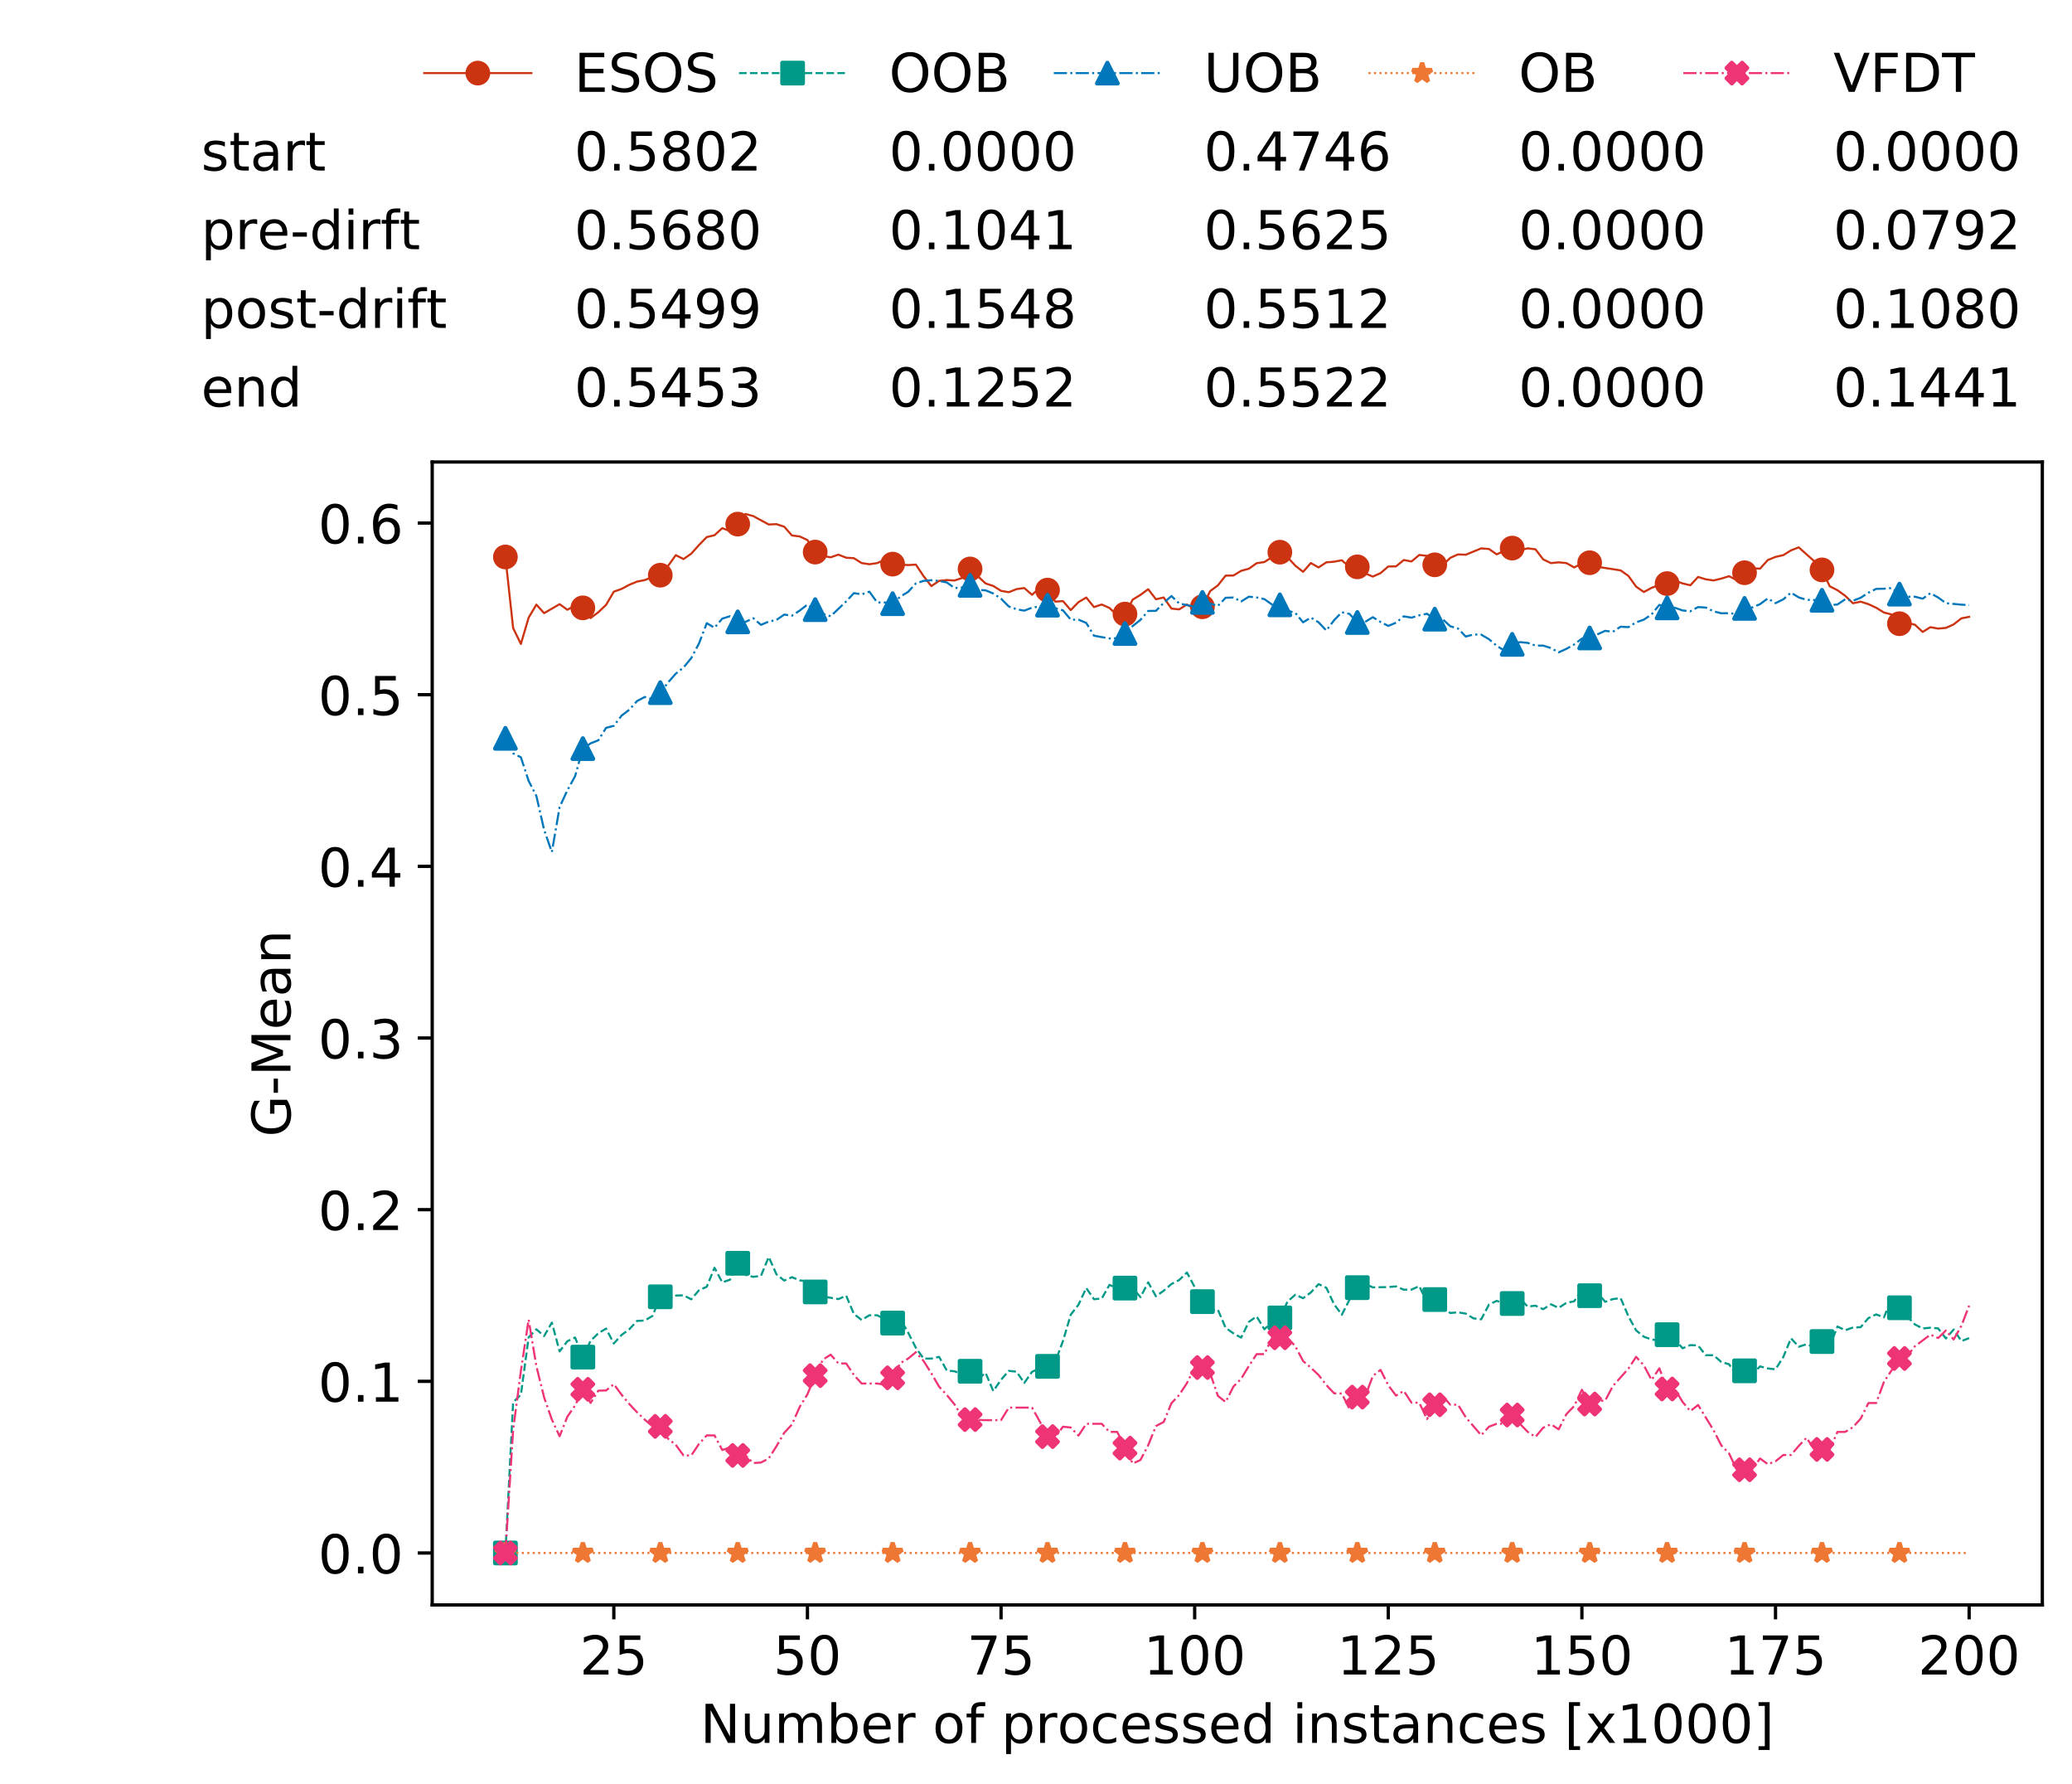 <?xml version="1.0" encoding="utf-8" standalone="no"?>
<!DOCTYPE svg PUBLIC "-//W3C//DTD SVG 1.1//EN"
  "http://www.w3.org/Graphics/SVG/1.1/DTD/svg11.dtd">
<!-- Created with matplotlib (https://matplotlib.org/) -->
<svg height="432.615pt" version="1.1" viewBox="0 0 502.65 432.615" width="502.65pt" xmlns="http://www.w3.org/2000/svg" xmlns:xlink="http://www.w3.org/1999/xlink">
 <defs>
  <style type="text/css">
*{stroke-linecap:butt;stroke-linejoin:round;white-space:pre;}
  </style>
 </defs>
 <g id="figure_1">
  <g id="patch_1">
   <path d="M 0 432.615 
L 502.65 432.615 
L 502.65 0 
L 0 0 
z
" style="fill:#ffffff;"/>
  </g>
  <g id="axes_1">
   <g id="patch_2">
    <path d="M 104.85 389.252 
L 495.45 389.252 
L 495.45 112.052 
L 104.85 112.052 
z
" style="fill:#ffffff;"/>
   </g>
   <g id="matplotlib.axis_1">
    <g id="xtick_1">
     <g id="line2d_1">
      <defs>
       <path d="M 0 0 
L 0 3.5 
" id="md64e038974" style="stroke:#000000;stroke-width:0.8;"/>
      </defs>
      <g>
       <use style="stroke:#000000;stroke-width:0.8;" x="148.908" xlink:href="#md64e038974" y="389.252"/>
      </g>
     </g>
     <g id="text_1">
      <!-- 25 -->
      <defs>
       <path d="M 19.188 8.297 
L 53.609 8.297 
L 53.609 0 
L 7.328 0 
L 7.328 8.297 
Q 12.938 14.109 22.625 23.891 
Q 32.328 33.688 34.812 36.531 
Q 39.547 41.844 41.422 45.531 
Q 43.312 49.219 43.312 52.781 
Q 43.312 58.594 39.234 62.25 
Q 35.156 65.922 28.609 65.922 
Q 23.969 65.922 18.812 64.312 
Q 13.672 62.703 7.812 59.422 
L 7.812 69.391 
Q 13.766 71.781 18.938 73 
Q 24.125 74.219 28.422 74.219 
Q 39.75 74.219 46.484 68.547 
Q 53.219 62.891 53.219 53.422 
Q 53.219 48.922 51.531 44.891 
Q 49.859 40.875 45.406 35.406 
Q 44.188 33.984 37.641 27.219 
Q 31.109 20.453 19.188 8.297 
z
" id="DejaVuSans-50"/>
       <path d="M 10.797 72.906 
L 49.516 72.906 
L 49.516 64.594 
L 19.828 64.594 
L 19.828 46.734 
Q 21.969 47.469 24.109 47.828 
Q 26.266 48.188 28.422 48.188 
Q 40.625 48.188 47.75 41.5 
Q 54.891 34.812 54.891 23.391 
Q 54.891 11.625 47.562 5.094 
Q 40.234 -1.422 26.906 -1.422 
Q 22.312 -1.422 17.547 -0.641 
Q 12.797 0.141 7.719 1.703 
L 7.719 11.625 
Q 12.109 9.234 16.797 8.062 
Q 21.484 6.891 26.703 6.891 
Q 35.156 6.891 40.078 11.328 
Q 45.016 15.766 45.016 23.391 
Q 45.016 31 40.078 35.438 
Q 35.156 39.891 26.703 39.891 
Q 22.75 39.891 18.812 39.016 
Q 14.891 38.141 10.797 36.281 
z
" id="DejaVuSans-53"/>
      </defs>
      <g transform="translate(140.636 406.13)scale(0.13 -0.13)">
       <use xlink:href="#DejaVuSans-50"/>
       <use x="63.623" xlink:href="#DejaVuSans-53"/>
      </g>
     </g>
    </g>
    <g id="xtick_2">
     <g id="line2d_2">
      <g>
       <use style="stroke:#000000;stroke-width:0.8;" x="195.877" xlink:href="#md64e038974" y="389.252"/>
      </g>
     </g>
     <g id="text_2">
      <!-- 50 -->
      <defs>
       <path d="M 31.781 66.406 
Q 24.172 66.406 20.328 58.906 
Q 16.5 51.422 16.5 36.375 
Q 16.5 21.391 20.328 13.891 
Q 24.172 6.391 31.781 6.391 
Q 39.453 6.391 43.281 13.891 
Q 47.125 21.391 47.125 36.375 
Q 47.125 51.422 43.281 58.906 
Q 39.453 66.406 31.781 66.406 
z
M 31.781 74.219 
Q 44.047 74.219 50.516 64.516 
Q 56.984 54.828 56.984 36.375 
Q 56.984 17.969 50.516 8.266 
Q 44.047 -1.422 31.781 -1.422 
Q 19.531 -1.422 13.062 8.266 
Q 6.594 17.969 6.594 36.375 
Q 6.594 54.828 13.062 64.516 
Q 19.531 74.219 31.781 74.219 
z
" id="DejaVuSans-48"/>
      </defs>
      <g transform="translate(187.606 406.13)scale(0.13 -0.13)">
       <use xlink:href="#DejaVuSans-53"/>
       <use x="63.623" xlink:href="#DejaVuSans-48"/>
      </g>
     </g>
    </g>
    <g id="xtick_3">
     <g id="line2d_3">
      <g>
       <use style="stroke:#000000;stroke-width:0.8;" x="242.847" xlink:href="#md64e038974" y="389.252"/>
      </g>
     </g>
     <g id="text_3">
      <!-- 75 -->
      <defs>
       <path d="M 8.203 72.906 
L 55.078 72.906 
L 55.078 68.703 
L 28.609 0 
L 18.312 0 
L 43.219 64.594 
L 8.203 64.594 
z
" id="DejaVuSans-55"/>
      </defs>
      <g transform="translate(234.576 406.13)scale(0.13 -0.13)">
       <use xlink:href="#DejaVuSans-55"/>
       <use x="63.623" xlink:href="#DejaVuSans-53"/>
      </g>
     </g>
    </g>
    <g id="xtick_4">
     <g id="line2d_4">
      <g>
       <use style="stroke:#000000;stroke-width:0.8;" x="289.817" xlink:href="#md64e038974" y="389.252"/>
      </g>
     </g>
     <g id="text_4">
      <!-- 100 -->
      <defs>
       <path d="M 12.406 8.297 
L 28.516 8.297 
L 28.516 63.922 
L 10.984 60.406 
L 10.984 69.391 
L 28.422 72.906 
L 38.281 72.906 
L 38.281 8.297 
L 54.391 8.297 
L 54.391 0 
L 12.406 0 
z
" id="DejaVuSans-49"/>
      </defs>
      <g transform="translate(277.41 406.13)scale(0.13 -0.13)">
       <use xlink:href="#DejaVuSans-49"/>
       <use x="63.623" xlink:href="#DejaVuSans-48"/>
       <use x="127.246" xlink:href="#DejaVuSans-48"/>
      </g>
     </g>
    </g>
    <g id="xtick_5">
     <g id="line2d_5">
      <g>
       <use style="stroke:#000000;stroke-width:0.8;" x="336.786" xlink:href="#md64e038974" y="389.252"/>
      </g>
     </g>
     <g id="text_5">
      <!-- 125 -->
      <g transform="translate(324.379 406.13)scale(0.13 -0.13)">
       <use xlink:href="#DejaVuSans-49"/>
       <use x="63.623" xlink:href="#DejaVuSans-50"/>
       <use x="127.246" xlink:href="#DejaVuSans-53"/>
      </g>
     </g>
    </g>
    <g id="xtick_6">
     <g id="line2d_6">
      <g>
       <use style="stroke:#000000;stroke-width:0.8;" x="383.756" xlink:href="#md64e038974" y="389.252"/>
      </g>
     </g>
     <g id="text_6">
      <!-- 150 -->
      <g transform="translate(371.349 406.13)scale(0.13 -0.13)">
       <use xlink:href="#DejaVuSans-49"/>
       <use x="63.623" xlink:href="#DejaVuSans-53"/>
       <use x="127.246" xlink:href="#DejaVuSans-48"/>
      </g>
     </g>
    </g>
    <g id="xtick_7">
     <g id="line2d_7">
      <g>
       <use style="stroke:#000000;stroke-width:0.8;" x="430.726" xlink:href="#md64e038974" y="389.252"/>
      </g>
     </g>
     <g id="text_7">
      <!-- 175 -->
      <g transform="translate(418.319 406.13)scale(0.13 -0.13)">
       <use xlink:href="#DejaVuSans-49"/>
       <use x="63.623" xlink:href="#DejaVuSans-55"/>
       <use x="127.246" xlink:href="#DejaVuSans-53"/>
      </g>
     </g>
    </g>
    <g id="xtick_8">
     <g id="line2d_8">
      <g>
       <use style="stroke:#000000;stroke-width:0.8;" x="477.695" xlink:href="#md64e038974" y="389.252"/>
      </g>
     </g>
     <g id="text_8">
      <!-- 200 -->
      <g transform="translate(465.289 406.13)scale(0.13 -0.13)">
       <use xlink:href="#DejaVuSans-50"/>
       <use x="63.623" xlink:href="#DejaVuSans-48"/>
       <use x="127.246" xlink:href="#DejaVuSans-48"/>
      </g>
     </g>
    </g>
    <g id="text_9">
     <!-- Number of processed instances [x1000] -->
     <defs>
      <path d="M 9.812 72.906 
L 23.094 72.906 
L 55.422 11.922 
L 55.422 72.906 
L 64.984 72.906 
L 64.984 0 
L 51.703 0 
L 19.391 60.984 
L 19.391 0 
L 9.812 0 
z
" id="DejaVuSans-78"/>
      <path d="M 8.5 21.578 
L 8.5 54.688 
L 17.484 54.688 
L 17.484 21.922 
Q 17.484 14.156 20.5 10.266 
Q 23.531 6.391 29.594 6.391 
Q 36.859 6.391 41.078 11.031 
Q 45.312 15.672 45.312 23.688 
L 45.312 54.688 
L 54.297 54.688 
L 54.297 0 
L 45.312 0 
L 45.312 8.406 
Q 42.047 3.422 37.719 1 
Q 33.406 -1.422 27.688 -1.422 
Q 18.266 -1.422 13.375 4.438 
Q 8.5 10.297 8.5 21.578 
z
M 31.109 56 
z
" id="DejaVuSans-117"/>
      <path d="M 52 44.188 
Q 55.375 50.25 60.062 53.125 
Q 64.75 56 71.094 56 
Q 79.641 56 84.281 50.016 
Q 88.922 44.047 88.922 33.016 
L 88.922 0 
L 79.891 0 
L 79.891 32.719 
Q 79.891 40.578 77.094 44.375 
Q 74.312 48.188 68.609 48.188 
Q 61.625 48.188 57.562 43.547 
Q 53.516 38.922 53.516 30.906 
L 53.516 0 
L 44.484 0 
L 44.484 32.719 
Q 44.484 40.625 41.703 44.406 
Q 38.922 48.188 33.109 48.188 
Q 26.219 48.188 22.156 43.531 
Q 18.109 38.875 18.109 30.906 
L 18.109 0 
L 9.078 0 
L 9.078 54.688 
L 18.109 54.688 
L 18.109 46.188 
Q 21.188 51.219 25.484 53.609 
Q 29.781 56 35.688 56 
Q 41.656 56 45.828 52.969 
Q 50 49.953 52 44.188 
z
" id="DejaVuSans-109"/>
      <path d="M 48.688 27.297 
Q 48.688 37.203 44.609 42.844 
Q 40.531 48.484 33.406 48.484 
Q 26.266 48.484 22.188 42.844 
Q 18.109 37.203 18.109 27.297 
Q 18.109 17.391 22.188 11.75 
Q 26.266 6.109 33.406 6.109 
Q 40.531 6.109 44.609 11.75 
Q 48.688 17.391 48.688 27.297 
z
M 18.109 46.391 
Q 20.953 51.266 25.266 53.625 
Q 29.594 56 35.594 56 
Q 45.562 56 51.781 48.094 
Q 58.016 40.188 58.016 27.297 
Q 58.016 14.406 51.781 6.484 
Q 45.562 -1.422 35.594 -1.422 
Q 29.594 -1.422 25.266 0.953 
Q 20.953 3.328 18.109 8.203 
L 18.109 0 
L 9.078 0 
L 9.078 75.984 
L 18.109 75.984 
z
" id="DejaVuSans-98"/>
      <path d="M 56.203 29.594 
L 56.203 25.203 
L 14.891 25.203 
Q 15.484 15.922 20.484 11.062 
Q 25.484 6.203 34.422 6.203 
Q 39.594 6.203 44.453 7.469 
Q 49.312 8.734 54.109 11.281 
L 54.109 2.781 
Q 49.266 0.734 44.188 -0.344 
Q 39.109 -1.422 33.891 -1.422 
Q 20.797 -1.422 13.156 6.188 
Q 5.516 13.812 5.516 26.812 
Q 5.516 40.234 12.766 48.109 
Q 20.016 56 32.328 56 
Q 43.359 56 49.781 48.891 
Q 56.203 41.797 56.203 29.594 
z
M 47.219 32.234 
Q 47.125 39.594 43.094 43.984 
Q 39.062 48.391 32.422 48.391 
Q 24.906 48.391 20.391 44.141 
Q 15.875 39.891 15.188 32.172 
z
" id="DejaVuSans-101"/>
      <path d="M 41.109 46.297 
Q 39.594 47.172 37.812 47.578 
Q 36.031 48 33.891 48 
Q 26.266 48 22.188 43.047 
Q 18.109 38.094 18.109 28.812 
L 18.109 0 
L 9.078 0 
L 9.078 54.688 
L 18.109 54.688 
L 18.109 46.188 
Q 20.953 51.172 25.484 53.578 
Q 30.031 56 36.531 56 
Q 37.453 56 38.578 55.875 
Q 39.703 55.766 41.062 55.516 
z
" id="DejaVuSans-114"/>
      <path id="DejaVuSans-32"/>
      <path d="M 30.609 48.391 
Q 23.391 48.391 19.188 42.75 
Q 14.984 37.109 14.984 27.297 
Q 14.984 17.484 19.156 11.844 
Q 23.344 6.203 30.609 6.203 
Q 37.797 6.203 41.984 11.859 
Q 46.188 17.531 46.188 27.297 
Q 46.188 37.016 41.984 42.703 
Q 37.797 48.391 30.609 48.391 
z
M 30.609 56 
Q 42.328 56 49.016 48.375 
Q 55.719 40.766 55.719 27.297 
Q 55.719 13.875 49.016 6.219 
Q 42.328 -1.422 30.609 -1.422 
Q 18.844 -1.422 12.172 6.219 
Q 5.516 13.875 5.516 27.297 
Q 5.516 40.766 12.172 48.375 
Q 18.844 56 30.609 56 
z
" id="DejaVuSans-111"/>
      <path d="M 37.109 75.984 
L 37.109 68.5 
L 28.516 68.5 
Q 23.688 68.5 21.797 66.547 
Q 19.922 64.594 19.922 59.516 
L 19.922 54.688 
L 34.719 54.688 
L 34.719 47.703 
L 19.922 47.703 
L 19.922 0 
L 10.891 0 
L 10.891 47.703 
L 2.297 47.703 
L 2.297 54.688 
L 10.891 54.688 
L 10.891 58.5 
Q 10.891 67.625 15.141 71.797 
Q 19.391 75.984 28.609 75.984 
z
" id="DejaVuSans-102"/>
      <path d="M 18.109 8.203 
L 18.109 -20.797 
L 9.078 -20.797 
L 9.078 54.688 
L 18.109 54.688 
L 18.109 46.391 
Q 20.953 51.266 25.266 53.625 
Q 29.594 56 35.594 56 
Q 45.562 56 51.781 48.094 
Q 58.016 40.188 58.016 27.297 
Q 58.016 14.406 51.781 6.484 
Q 45.562 -1.422 35.594 -1.422 
Q 29.594 -1.422 25.266 0.953 
Q 20.953 3.328 18.109 8.203 
z
M 48.688 27.297 
Q 48.688 37.203 44.609 42.844 
Q 40.531 48.484 33.406 48.484 
Q 26.266 48.484 22.188 42.844 
Q 18.109 37.203 18.109 27.297 
Q 18.109 17.391 22.188 11.75 
Q 26.266 6.109 33.406 6.109 
Q 40.531 6.109 44.609 11.75 
Q 48.688 17.391 48.688 27.297 
z
" id="DejaVuSans-112"/>
      <path d="M 48.781 52.594 
L 48.781 44.188 
Q 44.969 46.297 41.141 47.344 
Q 37.312 48.391 33.406 48.391 
Q 24.656 48.391 19.812 42.844 
Q 14.984 37.312 14.984 27.297 
Q 14.984 17.281 19.812 11.734 
Q 24.656 6.203 33.406 6.203 
Q 37.312 6.203 41.141 7.25 
Q 44.969 8.297 48.781 10.406 
L 48.781 2.094 
Q 45.016 0.344 40.984 -0.531 
Q 36.969 -1.422 32.422 -1.422 
Q 20.062 -1.422 12.781 6.344 
Q 5.516 14.109 5.516 27.297 
Q 5.516 40.672 12.859 48.328 
Q 20.219 56 33.016 56 
Q 37.156 56 41.109 55.141 
Q 45.062 54.297 48.781 52.594 
z
" id="DejaVuSans-99"/>
      <path d="M 44.281 53.078 
L 44.281 44.578 
Q 40.484 46.531 36.375 47.5 
Q 32.281 48.484 27.875 48.484 
Q 21.188 48.484 17.844 46.438 
Q 14.5 44.391 14.5 40.281 
Q 14.5 37.156 16.891 35.375 
Q 19.281 33.594 26.516 31.984 
L 29.594 31.297 
Q 39.156 29.25 43.188 25.516 
Q 47.219 21.781 47.219 15.094 
Q 47.219 7.469 41.188 3.016 
Q 35.156 -1.422 24.609 -1.422 
Q 20.219 -1.422 15.453 -0.562 
Q 10.688 0.297 5.422 2 
L 5.422 11.281 
Q 10.406 8.688 15.234 7.391 
Q 20.062 6.109 24.812 6.109 
Q 31.156 6.109 34.562 8.281 
Q 37.984 10.453 37.984 14.406 
Q 37.984 18.062 35.516 20.016 
Q 33.062 21.969 24.703 23.781 
L 21.578 24.516 
Q 13.234 26.266 9.516 29.906 
Q 5.812 33.547 5.812 39.891 
Q 5.812 47.609 11.281 51.797 
Q 16.75 56 26.812 56 
Q 31.781 56 36.172 55.266 
Q 40.578 54.547 44.281 53.078 
z
" id="DejaVuSans-115"/>
      <path d="M 45.406 46.391 
L 45.406 75.984 
L 54.391 75.984 
L 54.391 0 
L 45.406 0 
L 45.406 8.203 
Q 42.578 3.328 38.25 0.953 
Q 33.938 -1.422 27.875 -1.422 
Q 17.969 -1.422 11.734 6.484 
Q 5.516 14.406 5.516 27.297 
Q 5.516 40.188 11.734 48.094 
Q 17.969 56 27.875 56 
Q 33.938 56 38.25 53.625 
Q 42.578 51.266 45.406 46.391 
z
M 14.797 27.297 
Q 14.797 17.391 18.875 11.75 
Q 22.953 6.109 30.078 6.109 
Q 37.203 6.109 41.297 11.75 
Q 45.406 17.391 45.406 27.297 
Q 45.406 37.203 41.297 42.844 
Q 37.203 48.484 30.078 48.484 
Q 22.953 48.484 18.875 42.844 
Q 14.797 37.203 14.797 27.297 
z
" id="DejaVuSans-100"/>
      <path d="M 9.422 54.688 
L 18.406 54.688 
L 18.406 0 
L 9.422 0 
z
M 9.422 75.984 
L 18.406 75.984 
L 18.406 64.594 
L 9.422 64.594 
z
" id="DejaVuSans-105"/>
      <path d="M 54.891 33.016 
L 54.891 0 
L 45.906 0 
L 45.906 32.719 
Q 45.906 40.484 42.875 44.328 
Q 39.844 48.188 33.797 48.188 
Q 26.516 48.188 22.312 43.547 
Q 18.109 38.922 18.109 30.906 
L 18.109 0 
L 9.078 0 
L 9.078 54.688 
L 18.109 54.688 
L 18.109 46.188 
Q 21.344 51.125 25.703 53.562 
Q 30.078 56 35.797 56 
Q 45.219 56 50.047 50.172 
Q 54.891 44.344 54.891 33.016 
z
" id="DejaVuSans-110"/>
      <path d="M 18.312 70.219 
L 18.312 54.688 
L 36.812 54.688 
L 36.812 47.703 
L 18.312 47.703 
L 18.312 18.016 
Q 18.312 11.328 20.141 9.422 
Q 21.969 7.516 27.594 7.516 
L 36.812 7.516 
L 36.812 0 
L 27.594 0 
Q 17.188 0 13.234 3.875 
Q 9.281 7.766 9.281 18.016 
L 9.281 47.703 
L 2.688 47.703 
L 2.688 54.688 
L 9.281 54.688 
L 9.281 70.219 
z
" id="DejaVuSans-116"/>
      <path d="M 34.281 27.484 
Q 23.391 27.484 19.188 25 
Q 14.984 22.516 14.984 16.5 
Q 14.984 11.719 18.141 8.906 
Q 21.297 6.109 26.703 6.109 
Q 34.188 6.109 38.703 11.406 
Q 43.219 16.703 43.219 25.484 
L 43.219 27.484 
z
M 52.203 31.203 
L 52.203 0 
L 43.219 0 
L 43.219 8.297 
Q 40.141 3.328 35.547 0.953 
Q 30.953 -1.422 24.312 -1.422 
Q 15.922 -1.422 10.953 3.297 
Q 6 8.016 6 15.922 
Q 6 25.141 12.172 29.828 
Q 18.359 34.516 30.609 34.516 
L 43.219 34.516 
L 43.219 35.406 
Q 43.219 41.609 39.141 45 
Q 35.062 48.391 27.688 48.391 
Q 23 48.391 18.547 47.266 
Q 14.109 46.141 10.016 43.891 
L 10.016 52.203 
Q 14.938 54.109 19.578 55.047 
Q 24.219 56 28.609 56 
Q 40.484 56 46.344 49.844 
Q 52.203 43.703 52.203 31.203 
z
" id="DejaVuSans-97"/>
      <path d="M 8.594 75.984 
L 29.297 75.984 
L 29.297 69 
L 17.578 69 
L 17.578 -6.203 
L 29.297 -6.203 
L 29.297 -13.188 
L 8.594 -13.188 
z
" id="DejaVuSans-91"/>
      <path d="M 54.891 54.688 
L 35.109 28.078 
L 55.906 0 
L 45.312 0 
L 29.391 21.484 
L 13.484 0 
L 2.875 0 
L 24.125 28.609 
L 4.688 54.688 
L 15.281 54.688 
L 29.781 35.203 
L 44.281 54.688 
z
" id="DejaVuSans-120"/>
      <path d="M 30.422 75.984 
L 30.422 -13.188 
L 9.719 -13.188 
L 9.719 -6.203 
L 21.391 -6.203 
L 21.391 69 
L 9.719 69 
L 9.719 75.984 
z
" id="DejaVuSans-93"/>
     </defs>
     <g transform="translate(169.881 422.711)scale(0.13 -0.13)">
      <use xlink:href="#DejaVuSans-78"/>
      <use x="74.805" xlink:href="#DejaVuSans-117"/>
      <use x="138.184" xlink:href="#DejaVuSans-109"/>
      <use x="235.596" xlink:href="#DejaVuSans-98"/>
      <use x="299.072" xlink:href="#DejaVuSans-101"/>
      <use x="360.596" xlink:href="#DejaVuSans-114"/>
      <use x="401.709" xlink:href="#DejaVuSans-32"/>
      <use x="433.496" xlink:href="#DejaVuSans-111"/>
      <use x="494.678" xlink:href="#DejaVuSans-102"/>
      <use x="529.883" xlink:href="#DejaVuSans-32"/>
      <use x="561.67" xlink:href="#DejaVuSans-112"/>
      <use x="625.146" xlink:href="#DejaVuSans-114"/>
      <use x="666.229" xlink:href="#DejaVuSans-111"/>
      <use x="727.41" xlink:href="#DejaVuSans-99"/>
      <use x="782.391" xlink:href="#DejaVuSans-101"/>
      <use x="843.914" xlink:href="#DejaVuSans-115"/>
      <use x="896.014" xlink:href="#DejaVuSans-115"/>
      <use x="948.113" xlink:href="#DejaVuSans-101"/>
      <use x="1009.637" xlink:href="#DejaVuSans-100"/>
      <use x="1073.113" xlink:href="#DejaVuSans-32"/>
      <use x="1104.9" xlink:href="#DejaVuSans-105"/>
      <use x="1132.684" xlink:href="#DejaVuSans-110"/>
      <use x="1196.062" xlink:href="#DejaVuSans-115"/>
      <use x="1248.162" xlink:href="#DejaVuSans-116"/>
      <use x="1287.371" xlink:href="#DejaVuSans-97"/>
      <use x="1348.65" xlink:href="#DejaVuSans-110"/>
      <use x="1412.029" xlink:href="#DejaVuSans-99"/>
      <use x="1467.01" xlink:href="#DejaVuSans-101"/>
      <use x="1528.533" xlink:href="#DejaVuSans-115"/>
      <use x="1580.633" xlink:href="#DejaVuSans-32"/>
      <use x="1612.42" xlink:href="#DejaVuSans-91"/>
      <use x="1651.434" xlink:href="#DejaVuSans-120"/>
      <use x="1710.613" xlink:href="#DejaVuSans-49"/>
      <use x="1774.236" xlink:href="#DejaVuSans-48"/>
      <use x="1837.859" xlink:href="#DejaVuSans-48"/>
      <use x="1901.482" xlink:href="#DejaVuSans-48"/>
      <use x="1965.105" xlink:href="#DejaVuSans-93"/>
     </g>
    </g>
   </g>
   <g id="matplotlib.axis_2">
    <g id="ytick_1">
     <g id="line2d_9">
      <defs>
       <path d="M 0 0 
L -3.5 0 
" id="m3ac4aee408" style="stroke:#000000;stroke-width:0.8;"/>
      </defs>
      <g>
       <use style="stroke:#000000;stroke-width:0.8;" x="104.85" xlink:href="#m3ac4aee408" y="376.652"/>
      </g>
     </g>
     <g id="text_10">
      <!-- 0.0 -->
      <defs>
       <path d="M 10.688 12.406 
L 21 12.406 
L 21 0 
L 10.688 0 
z
" id="DejaVuSans-46"/>
      </defs>
      <g transform="translate(77.176 381.591)scale(0.13 -0.13)">
       <use xlink:href="#DejaVuSans-48"/>
       <use x="63.623" xlink:href="#DejaVuSans-46"/>
       <use x="95.41" xlink:href="#DejaVuSans-48"/>
      </g>
     </g>
    </g>
    <g id="ytick_2">
     <g id="line2d_10">
      <g>
       <use style="stroke:#000000;stroke-width:0.8;" x="104.85" xlink:href="#m3ac4aee408" y="335.019"/>
      </g>
     </g>
     <g id="text_11">
      <!-- 0.1 -->
      <g transform="translate(77.176 339.958)scale(0.13 -0.13)">
       <use xlink:href="#DejaVuSans-48"/>
       <use x="63.623" xlink:href="#DejaVuSans-46"/>
       <use x="95.41" xlink:href="#DejaVuSans-49"/>
      </g>
     </g>
    </g>
    <g id="ytick_3">
     <g id="line2d_11">
      <g>
       <use style="stroke:#000000;stroke-width:0.8;" x="104.85" xlink:href="#m3ac4aee408" y="293.387"/>
      </g>
     </g>
     <g id="text_12">
      <!-- 0.2 -->
      <g transform="translate(77.176 298.325)scale(0.13 -0.13)">
       <use xlink:href="#DejaVuSans-48"/>
       <use x="63.623" xlink:href="#DejaVuSans-46"/>
       <use x="95.41" xlink:href="#DejaVuSans-50"/>
      </g>
     </g>
    </g>
    <g id="ytick_4">
     <g id="line2d_12">
      <g>
       <use style="stroke:#000000;stroke-width:0.8;" x="104.85" xlink:href="#m3ac4aee408" y="251.754"/>
      </g>
     </g>
     <g id="text_13">
      <!-- 0.3 -->
      <defs>
       <path d="M 40.578 39.312 
Q 47.656 37.797 51.625 33 
Q 55.609 28.219 55.609 21.188 
Q 55.609 10.406 48.188 4.484 
Q 40.766 -1.422 27.094 -1.422 
Q 22.516 -1.422 17.656 -0.516 
Q 12.797 0.391 7.625 2.203 
L 7.625 11.719 
Q 11.719 9.328 16.594 8.109 
Q 21.484 6.891 26.812 6.891 
Q 36.078 6.891 40.938 10.547 
Q 45.797 14.203 45.797 21.188 
Q 45.797 27.641 41.281 31.266 
Q 36.766 34.906 28.719 34.906 
L 20.219 34.906 
L 20.219 43.016 
L 29.109 43.016 
Q 36.375 43.016 40.234 45.922 
Q 44.094 48.828 44.094 54.297 
Q 44.094 59.906 40.109 62.906 
Q 36.141 65.922 28.719 65.922 
Q 24.656 65.922 20.016 65.031 
Q 15.375 64.156 9.812 62.312 
L 9.812 71.094 
Q 15.438 72.656 20.344 73.438 
Q 25.25 74.219 29.594 74.219 
Q 40.828 74.219 47.359 69.109 
Q 53.906 64.016 53.906 55.328 
Q 53.906 49.266 50.438 45.094 
Q 46.969 40.922 40.578 39.312 
z
" id="DejaVuSans-51"/>
      </defs>
      <g transform="translate(77.176 256.693)scale(0.13 -0.13)">
       <use xlink:href="#DejaVuSans-48"/>
       <use x="63.623" xlink:href="#DejaVuSans-46"/>
       <use x="95.41" xlink:href="#DejaVuSans-51"/>
      </g>
     </g>
    </g>
    <g id="ytick_5">
     <g id="line2d_13">
      <g>
       <use style="stroke:#000000;stroke-width:0.8;" x="104.85" xlink:href="#m3ac4aee408" y="210.121"/>
      </g>
     </g>
     <g id="text_14">
      <!-- 0.4 -->
      <defs>
       <path d="M 37.797 64.312 
L 12.891 25.391 
L 37.797 25.391 
z
M 35.203 72.906 
L 47.609 72.906 
L 47.609 25.391 
L 58.016 25.391 
L 58.016 17.188 
L 47.609 17.188 
L 47.609 0 
L 37.797 0 
L 37.797 17.188 
L 4.891 17.188 
L 4.891 26.703 
z
" id="DejaVuSans-52"/>
      </defs>
      <g transform="translate(77.176 215.06)scale(0.13 -0.13)">
       <use xlink:href="#DejaVuSans-48"/>
       <use x="63.623" xlink:href="#DejaVuSans-46"/>
       <use x="95.41" xlink:href="#DejaVuSans-52"/>
      </g>
     </g>
    </g>
    <g id="ytick_6">
     <g id="line2d_14">
      <g>
       <use style="stroke:#000000;stroke-width:0.8;" x="104.85" xlink:href="#m3ac4aee408" y="168.489"/>
      </g>
     </g>
     <g id="text_15">
      <!-- 0.5 -->
      <g transform="translate(77.176 173.428)scale(0.13 -0.13)">
       <use xlink:href="#DejaVuSans-48"/>
       <use x="63.623" xlink:href="#DejaVuSans-46"/>
       <use x="95.41" xlink:href="#DejaVuSans-53"/>
      </g>
     </g>
    </g>
    <g id="ytick_7">
     <g id="line2d_15">
      <g>
       <use style="stroke:#000000;stroke-width:0.8;" x="104.85" xlink:href="#m3ac4aee408" y="126.856"/>
      </g>
     </g>
     <g id="text_16">
      <!-- 0.6 -->
      <defs>
       <path d="M 33.016 40.375 
Q 26.375 40.375 22.484 35.828 
Q 18.609 31.297 18.609 23.391 
Q 18.609 15.531 22.484 10.953 
Q 26.375 6.391 33.016 6.391 
Q 39.656 6.391 43.531 10.953 
Q 47.406 15.531 47.406 23.391 
Q 47.406 31.297 43.531 35.828 
Q 39.656 40.375 33.016 40.375 
z
M 52.594 71.297 
L 52.594 62.312 
Q 48.875 64.062 45.094 64.984 
Q 41.312 65.922 37.594 65.922 
Q 27.828 65.922 22.672 59.328 
Q 17.531 52.734 16.797 39.406 
Q 19.672 43.656 24.016 45.922 
Q 28.375 48.188 33.594 48.188 
Q 44.578 48.188 50.953 41.516 
Q 57.328 34.859 57.328 23.391 
Q 57.328 12.156 50.688 5.359 
Q 44.047 -1.422 33.016 -1.422 
Q 20.359 -1.422 13.672 8.266 
Q 6.984 17.969 6.984 36.375 
Q 6.984 53.656 15.188 63.938 
Q 23.391 74.219 37.203 74.219 
Q 40.922 74.219 44.703 73.484 
Q 48.484 72.75 52.594 71.297 
z
" id="DejaVuSans-54"/>
      </defs>
      <g transform="translate(77.176 131.795)scale(0.13 -0.13)">
       <use xlink:href="#DejaVuSans-48"/>
       <use x="63.623" xlink:href="#DejaVuSans-46"/>
       <use x="95.41" xlink:href="#DejaVuSans-54"/>
      </g>
     </g>
    </g>
    <g id="text_17">
     <!-- G-Mean -->
     <defs>
      <path d="M 59.516 10.406 
L 59.516 29.984 
L 43.406 29.984 
L 43.406 38.094 
L 69.281 38.094 
L 69.281 6.781 
Q 63.578 2.734 56.688 0.656 
Q 49.812 -1.422 42 -1.422 
Q 24.906 -1.422 15.25 8.562 
Q 5.609 18.562 5.609 36.375 
Q 5.609 54.25 15.25 64.234 
Q 24.906 74.219 42 74.219 
Q 49.125 74.219 55.547 72.453 
Q 61.969 70.703 67.391 67.281 
L 67.391 56.781 
Q 61.922 61.422 55.766 63.766 
Q 49.609 66.109 42.828 66.109 
Q 29.438 66.109 22.719 58.641 
Q 16.016 51.172 16.016 36.375 
Q 16.016 21.625 22.719 14.156 
Q 29.438 6.688 42.828 6.688 
Q 48.047 6.688 52.141 7.594 
Q 56.25 8.5 59.516 10.406 
z
" id="DejaVuSans-71"/>
      <path d="M 4.891 31.391 
L 31.203 31.391 
L 31.203 23.391 
L 4.891 23.391 
z
" id="DejaVuSans-45"/>
      <path d="M 9.812 72.906 
L 24.516 72.906 
L 43.109 23.297 
L 61.812 72.906 
L 76.516 72.906 
L 76.516 0 
L 66.891 0 
L 66.891 64.016 
L 48.094 14.016 
L 38.188 14.016 
L 19.391 64.016 
L 19.391 0 
L 9.812 0 
z
" id="DejaVuSans-77"/>
     </defs>
     <g transform="translate(70.472 275.744)rotate(-90)scale(0.13 -0.13)">
      <use xlink:href="#DejaVuSans-71"/>
      <use x="77.49" xlink:href="#DejaVuSans-45"/>
      <use x="113.574" xlink:href="#DejaVuSans-77"/>
      <use x="199.854" xlink:href="#DejaVuSans-101"/>
      <use x="261.377" xlink:href="#DejaVuSans-97"/>
      <use x="322.656" xlink:href="#DejaVuSans-110"/>
     </g>
    </g>
   </g>
   <g id="line2d_16"/>
   <g id="line2d_17"/>
   <g id="line2d_18"/>
   <g id="line2d_19"/>
   <g id="line2d_20"/>
   <g id="line2d_21">
    <path clip-path="url(#p46cc1befab)" d="M 122.605 135.086 
L 124.483 152.325 
L 126.362 156.182 
L 128.241 149.805 
L 130.12 146.637 
L 131.998 148.71 
L 135.756 146.528 
L 137.635 147.89 
L 139.514 146.863 
L 141.392 147.426 
L 143.271 149.903 
L 145.15 148.487 
L 147.029 146.697 
L 148.908 143.502 
L 150.786 142.835 
L 152.665 141.828 
L 154.544 141.056 
L 156.423 140.684 
L 158.302 139.925 
L 160.18 139.505 
L 162.059 137.272 
L 163.938 134.639 
L 165.817 135.592 
L 167.695 134.281 
L 169.574 132.177 
L 171.453 130.258 
L 173.332 129.809 
L 175.211 128.098 
L 177.089 128.8 
L 178.968 127.118 
L 180.847 124.652 
L 182.726 125.168 
L 186.483 127.207 
L 188.362 127.123 
L 190.241 127.736 
L 192.12 129.871 
L 193.998 130.102 
L 195.877 130.983 
L 197.756 133.896 
L 199.635 134.815 
L 201.514 135.165 
L 203.392 134.517 
L 205.271 135.263 
L 207.15 135.382 
L 209.029 136.563 
L 210.908 136.849 
L 212.786 136.571 
L 214.665 135.747 
L 216.544 136.819 
L 220.302 137.05 
L 222.18 136.934 
L 224.059 139.752 
L 225.938 142.155 
L 227.817 140.874 
L 229.695 140.685 
L 231.574 140.789 
L 233.453 140.16 
L 235.332 137.994 
L 239.089 141.501 
L 240.968 142.123 
L 242.847 143.296 
L 244.726 143.629 
L 246.605 142.884 
L 248.483 142.618 
L 250.362 144.257 
L 252.241 142.56 
L 254.12 143.117 
L 255.998 145.909 
L 257.877 145.792 
L 259.756 147.971 
L 261.635 146.035 
L 263.514 144.92 
L 265.392 147.231 
L 267.271 146.612 
L 269.15 147.453 
L 271.029 149.228 
L 272.908 148.933 
L 274.786 145.428 
L 276.665 144.276 
L 278.544 142.903 
L 280.423 145.343 
L 282.302 144.904 
L 284.18 147.599 
L 286.059 147.795 
L 287.938 146.618 
L 289.817 147.711 
L 291.695 147.161 
L 293.574 143.36 
L 295.453 141.971 
L 297.332 139.605 
L 299.211 139.584 
L 301.089 138.439 
L 302.968 137.936 
L 304.847 136.598 
L 306.726 136.312 
L 310.483 133.924 
L 312.362 135.182 
L 314.241 137.2 
L 316.12 138.69 
L 317.998 136.551 
L 319.877 137.626 
L 321.756 136.385 
L 323.635 136.233 
L 325.514 135.878 
L 327.392 137.531 
L 329.271 137.479 
L 331.15 139.052 
L 333.029 139.842 
L 334.908 139.001 
L 336.786 137.391 
L 338.665 137.361 
L 340.544 135.823 
L 342.423 136.169 
L 344.302 134.596 
L 346.18 134.815 
L 348.059 136.987 
L 349.938 137.15 
L 351.817 135.304 
L 353.695 134.463 
L 355.574 134.538 
L 359.332 133.002 
L 361.211 133.146 
L 363.089 134.452 
L 364.968 133.58 
L 366.847 132.931 
L 368.726 133.431 
L 370.605 132.997 
L 372.483 133.217 
L 374.362 135.668 
L 376.241 136.573 
L 378.12 136.388 
L 379.998 136.566 
L 381.877 137.618 
L 383.756 136.654 
L 385.635 136.484 
L 387.514 137.457 
L 393.15 138.341 
L 395.029 139.666 
L 396.908 142.272 
L 398.786 143.587 
L 400.665 142.569 
L 402.544 141.844 
L 404.423 141.54 
L 406.302 140.814 
L 408.18 141.495 
L 410.059 141.952 
L 411.938 139.927 
L 413.817 140.504 
L 415.695 140.781 
L 417.574 140.33 
L 419.453 139.747 
L 421.332 140.701 
L 423.211 138.91 
L 425.089 137.802 
L 426.968 137.919 
L 428.847 135.835 
L 430.726 135.069 
L 432.605 134.642 
L 434.483 133.484 
L 436.362 132.754 
L 440.12 136.112 
L 441.998 138.22 
L 443.877 142.192 
L 445.756 143.147 
L 447.635 144.507 
L 449.514 146.313 
L 451.392 145.926 
L 453.271 146.528 
L 455.15 147.401 
L 457.029 148.564 
L 458.908 149.037 
L 460.786 151.269 
L 462.665 151.076 
L 464.544 151.514 
L 466.423 153.27 
L 468.302 152.107 
L 470.18 152.451 
L 472.059 152.29 
L 473.938 151.442 
L 475.817 149.968 
L 477.695 149.61 
L 477.695 149.61 
" style="fill:none;stroke:#cc3311;stroke-linecap:square;stroke-width:0.5;"/>
    <defs>
     <path d="M 0 2.5 
C 0.663 2.5 1.299 2.237 1.768 1.768 
C 2.237 1.299 2.5 0.663 2.5 0 
C 2.5 -0.663 2.237 -1.299 1.768 -1.768 
C 1.299 -2.237 0.663 -2.5 0 -2.5 
C -0.663 -2.5 -1.299 -2.237 -1.768 -1.768 
C -2.237 -1.299 -2.5 -0.663 -2.5 0 
C -2.5 0.663 -2.237 1.299 -1.768 1.768 
C -1.299 2.237 -0.663 2.5 0 2.5 
z
" id="m41bb527553" style="stroke:#cc3311;"/>
    </defs>
    <g clip-path="url(#p46cc1befab)">
     <use style="fill:#cc3311;stroke:#cc3311;" x="122.605" xlink:href="#m41bb527553" y="135.086"/>
     <use style="fill:#cc3311;stroke:#cc3311;" x="141.392" xlink:href="#m41bb527553" y="147.426"/>
     <use style="fill:#cc3311;stroke:#cc3311;" x="160.18" xlink:href="#m41bb527553" y="139.505"/>
     <use style="fill:#cc3311;stroke:#cc3311;" x="178.968" xlink:href="#m41bb527553" y="127.118"/>
     <use style="fill:#cc3311;stroke:#cc3311;" x="197.756" xlink:href="#m41bb527553" y="133.896"/>
     <use style="fill:#cc3311;stroke:#cc3311;" x="216.544" xlink:href="#m41bb527553" y="136.819"/>
     <use style="fill:#cc3311;stroke:#cc3311;" x="235.332" xlink:href="#m41bb527553" y="137.994"/>
     <use style="fill:#cc3311;stroke:#cc3311;" x="254.12" xlink:href="#m41bb527553" y="143.117"/>
     <use style="fill:#cc3311;stroke:#cc3311;" x="272.908" xlink:href="#m41bb527553" y="148.933"/>
     <use style="fill:#cc3311;stroke:#cc3311;" x="291.695" xlink:href="#m41bb527553" y="147.161"/>
     <use style="fill:#cc3311;stroke:#cc3311;" x="310.483" xlink:href="#m41bb527553" y="133.924"/>
     <use style="fill:#cc3311;stroke:#cc3311;" x="329.271" xlink:href="#m41bb527553" y="137.479"/>
     <use style="fill:#cc3311;stroke:#cc3311;" x="348.059" xlink:href="#m41bb527553" y="136.987"/>
     <use style="fill:#cc3311;stroke:#cc3311;" x="366.847" xlink:href="#m41bb527553" y="132.931"/>
     <use style="fill:#cc3311;stroke:#cc3311;" x="385.635" xlink:href="#m41bb527553" y="136.484"/>
     <use style="fill:#cc3311;stroke:#cc3311;" x="404.423" xlink:href="#m41bb527553" y="141.54"/>
     <use style="fill:#cc3311;stroke:#cc3311;" x="423.211" xlink:href="#m41bb527553" y="138.91"/>
     <use style="fill:#cc3311;stroke:#cc3311;" x="441.998" xlink:href="#m41bb527553" y="138.22"/>
     <use style="fill:#cc3311;stroke:#cc3311;" x="460.786" xlink:href="#m41bb527553" y="151.269"/>
    </g>
   </g>
   <g id="line2d_22"/>
   <g id="line2d_23"/>
   <g id="line2d_24"/>
   <g id="line2d_25"/>
   <g id="line2d_26">
    <path clip-path="url(#p46cc1befab)" d="M 122.605 376.652 
L 124.483 340.084 
L 126.362 338.255 
L 128.241 324.345 
L 130.12 322.394 
L 131.998 324.048 
L 133.877 320.77 
L 135.756 327.755 
L 137.635 325.293 
L 139.514 324.389 
L 141.392 329.14 
L 143.271 325.188 
L 145.15 323.367 
L 147.029 322.225 
L 148.908 325.853 
L 150.786 323.771 
L 152.665 322.397 
L 154.544 320.364 
L 156.423 320.273 
L 158.302 319.145 
L 160.18 314.516 
L 162.059 315.138 
L 163.938 314.222 
L 165.817 314.149 
L 167.695 315.128 
L 169.574 312.912 
L 171.453 312.088 
L 173.332 307.464 
L 175.211 311.017 
L 177.089 310.378 
L 178.968 306.391 
L 180.847 309.205 
L 182.726 309.672 
L 184.605 309.437 
L 186.483 304.853 
L 188.362 309.058 
L 190.241 310.572 
L 192.12 309.765 
L 193.998 310.532 
L 195.877 310.743 
L 197.756 313.34 
L 199.635 314.434 
L 203.392 315.078 
L 205.271 314.243 
L 207.15 318.676 
L 209.029 320.139 
L 210.908 318.992 
L 212.786 318.992 
L 216.544 320.893 
L 218.423 319.898 
L 220.302 323.187 
L 222.18 326.886 
L 224.059 329.503 
L 225.938 329.503 
L 227.817 329.082 
L 229.695 332.41 
L 231.574 332.585 
L 233.453 333.332 
L 235.332 332.582 
L 237.211 334.523 
L 239.089 332.952 
L 240.968 337.37 
L 242.847 334.637 
L 244.726 332.482 
L 246.605 332.679 
L 248.483 335.415 
L 250.362 332.705 
L 252.241 331.878 
L 254.12 331.384 
L 255.998 330.289 
L 257.877 325.215 
L 259.756 318.851 
L 261.635 316.43 
L 263.514 312.388 
L 265.392 315.108 
L 267.271 314.936 
L 269.15 311.622 
L 271.029 312.466 
L 274.786 312.407 
L 276.665 314.609 
L 278.544 311.021 
L 280.423 314.387 
L 282.302 313.042 
L 284.18 311.421 
L 286.059 310.454 
L 287.938 308.621 
L 291.695 315.689 
L 293.574 317.619 
L 295.453 317.673 
L 297.332 322.044 
L 299.211 323.382 
L 301.089 324.419 
L 302.968 320.599 
L 304.847 319.275 
L 306.726 322.401 
L 308.605 320.576 
L 310.483 319.638 
L 312.362 315.636 
L 314.241 314.019 
L 316.12 314.865 
L 317.998 313.472 
L 319.877 311.441 
L 321.756 312.323 
L 323.635 316.325 
L 325.514 318.875 
L 327.392 315.195 
L 329.271 312.296 
L 331.15 311.353 
L 333.029 312.23 
L 336.786 312.158 
L 338.665 311.99 
L 340.544 312.791 
L 342.423 312.776 
L 344.302 311.917 
L 346.18 315.887 
L 348.059 315.187 
L 349.938 317.019 
L 351.817 318.453 
L 353.695 318.281 
L 355.574 318.595 
L 357.453 319.749 
L 359.332 319.978 
L 361.211 316.394 
L 363.089 315.502 
L 364.968 316.147 
L 366.847 316.149 
L 368.726 314.963 
L 370.605 316.888 
L 372.483 316.669 
L 374.362 317.527 
L 376.241 316.336 
L 378.12 317.207 
L 379.998 315.971 
L 381.877 315.613 
L 383.756 312.806 
L 385.635 314.25 
L 387.514 313.447 
L 389.392 315.732 
L 391.271 315.075 
L 393.15 314.838 
L 395.029 319.214 
L 396.908 322.666 
L 398.786 324.198 
L 400.665 324.877 
L 402.544 325.082 
L 404.423 323.708 
L 406.302 324.79 
L 408.18 327.007 
L 410.059 326.235 
L 411.938 326.323 
L 413.817 328.694 
L 415.695 328.684 
L 417.574 330.334 
L 419.453 330.877 
L 421.332 333.684 
L 423.211 332.469 
L 425.089 333.319 
L 426.968 331.396 
L 428.847 331.897 
L 430.726 332.101 
L 432.605 329.143 
L 434.483 324.581 
L 436.362 326.632 
L 438.241 326.032 
L 440.12 326.748 
L 441.998 325.372 
L 443.877 326.479 
L 445.756 321.729 
L 447.635 322.632 
L 449.514 321.968 
L 451.392 321.88 
L 453.271 319.672 
L 455.15 318.789 
L 457.029 319.518 
L 458.908 314.866 
L 460.786 317.175 
L 462.665 319.298 
L 464.544 321.221 
L 466.423 322.2 
L 468.302 322.016 
L 470.18 322.18 
L 472.059 324.628 
L 473.938 322.458 
L 475.817 325.265 
L 477.695 324.533 
L 477.695 324.533 
" style="fill:none;stroke:#009988;stroke-dasharray:1.85,0.8;stroke-dashoffset:0;stroke-width:0.5;"/>
    <defs>
     <path d="M -2.5 2.5 
L 2.5 2.5 
L 2.5 -2.5 
L -2.5 -2.5 
z
" id="m42467d2644" style="stroke:#009988;stroke-linejoin:miter;"/>
    </defs>
    <g clip-path="url(#p46cc1befab)">
     <use style="fill:#009988;stroke:#009988;stroke-linejoin:miter;" x="122.605" xlink:href="#m42467d2644" y="376.652"/>
     <use style="fill:#009988;stroke:#009988;stroke-linejoin:miter;" x="141.392" xlink:href="#m42467d2644" y="329.14"/>
     <use style="fill:#009988;stroke:#009988;stroke-linejoin:miter;" x="160.18" xlink:href="#m42467d2644" y="314.516"/>
     <use style="fill:#009988;stroke:#009988;stroke-linejoin:miter;" x="178.968" xlink:href="#m42467d2644" y="306.391"/>
     <use style="fill:#009988;stroke:#009988;stroke-linejoin:miter;" x="197.756" xlink:href="#m42467d2644" y="313.34"/>
     <use style="fill:#009988;stroke:#009988;stroke-linejoin:miter;" x="216.544" xlink:href="#m42467d2644" y="320.893"/>
     <use style="fill:#009988;stroke:#009988;stroke-linejoin:miter;" x="235.332" xlink:href="#m42467d2644" y="332.582"/>
     <use style="fill:#009988;stroke:#009988;stroke-linejoin:miter;" x="254.12" xlink:href="#m42467d2644" y="331.384"/>
     <use style="fill:#009988;stroke:#009988;stroke-linejoin:miter;" x="272.908" xlink:href="#m42467d2644" y="312.407"/>
     <use style="fill:#009988;stroke:#009988;stroke-linejoin:miter;" x="291.695" xlink:href="#m42467d2644" y="315.689"/>
     <use style="fill:#009988;stroke:#009988;stroke-linejoin:miter;" x="310.483" xlink:href="#m42467d2644" y="319.638"/>
     <use style="fill:#009988;stroke:#009988;stroke-linejoin:miter;" x="329.271" xlink:href="#m42467d2644" y="312.296"/>
     <use style="fill:#009988;stroke:#009988;stroke-linejoin:miter;" x="348.059" xlink:href="#m42467d2644" y="315.187"/>
     <use style="fill:#009988;stroke:#009988;stroke-linejoin:miter;" x="366.847" xlink:href="#m42467d2644" y="316.149"/>
     <use style="fill:#009988;stroke:#009988;stroke-linejoin:miter;" x="385.635" xlink:href="#m42467d2644" y="314.25"/>
     <use style="fill:#009988;stroke:#009988;stroke-linejoin:miter;" x="404.423" xlink:href="#m42467d2644" y="323.708"/>
     <use style="fill:#009988;stroke:#009988;stroke-linejoin:miter;" x="423.211" xlink:href="#m42467d2644" y="332.469"/>
     <use style="fill:#009988;stroke:#009988;stroke-linejoin:miter;" x="441.998" xlink:href="#m42467d2644" y="325.372"/>
     <use style="fill:#009988;stroke:#009988;stroke-linejoin:miter;" x="460.786" xlink:href="#m42467d2644" y="317.175"/>
    </g>
   </g>
   <g id="line2d_27"/>
   <g id="line2d_28"/>
   <g id="line2d_29"/>
   <g id="line2d_30"/>
   <g id="line2d_31">
    <path clip-path="url(#p46cc1befab)" d="M 122.605 179.07 
L 124.483 182.713 
L 126.362 183.667 
L 128.241 189.388 
L 130.12 193.048 
L 131.998 201.269 
L 133.877 206.653 
L 135.756 195.743 
L 137.635 191.685 
L 139.514 188.245 
L 141.392 181.562 
L 143.271 180.294 
L 145.15 179.547 
L 147.029 176.533 
L 148.908 176.034 
L 150.786 173.564 
L 152.665 172.133 
L 154.544 170.024 
L 156.423 169.04 
L 158.302 169.592 
L 160.18 167.992 
L 162.059 165.524 
L 163.938 163.386 
L 165.817 161.892 
L 167.695 159.606 
L 169.574 156.052 
L 171.453 151.145 
L 173.332 152.254 
L 175.211 150.039 
L 177.089 149.451 
L 178.968 150.821 
L 180.847 150.828 
L 182.726 149.936 
L 184.605 151.549 
L 186.483 150.75 
L 188.362 150.361 
L 190.241 149.063 
L 192.12 149.322 
L 193.998 148.087 
L 195.877 146.633 
L 197.756 147.857 
L 199.635 148.898 
L 201.514 149.458 
L 205.271 145.86 
L 207.15 143.849 
L 209.029 144.163 
L 210.908 143.498 
L 212.786 146.108 
L 214.665 146.129 
L 216.544 146.414 
L 218.423 144.689 
L 220.302 143.552 
L 222.18 141.5 
L 224.059 140.877 
L 225.938 140.725 
L 227.817 140.898 
L 229.695 141.266 
L 231.574 142.624 
L 233.453 142.462 
L 235.332 141.972 
L 237.211 143.074 
L 239.089 143.173 
L 240.968 143.949 
L 242.847 145.192 
L 244.726 147.096 
L 246.605 147.76 
L 248.483 148.107 
L 250.362 147.372 
L 254.12 146.781 
L 255.998 147.496 
L 257.877 148.04 
L 259.756 150.287 
L 261.635 150.289 
L 263.514 151.078 
L 265.392 154.179 
L 269.15 154.853 
L 271.029 154.782 
L 272.908 153.646 
L 274.786 151.829 
L 276.665 150.346 
L 278.544 148.181 
L 280.423 148.15 
L 282.302 146.221 
L 284.18 144.555 
L 286.059 146.363 
L 289.817 147.153 
L 291.695 146.102 
L 293.574 146.403 
L 295.453 146.948 
L 297.332 144.977 
L 299.211 144.921 
L 301.089 145.88 
L 302.968 144.716 
L 304.847 144.902 
L 306.726 145.305 
L 308.605 146.644 
L 310.483 146.697 
L 312.362 148.096 
L 314.241 148.669 
L 316.12 150.936 
L 317.998 149.778 
L 319.877 150.931 
L 321.756 152.928 
L 323.635 150.427 
L 325.514 148.486 
L 327.392 148.898 
L 329.271 150.973 
L 331.15 150.852 
L 333.029 149.687 
L 334.908 150.847 
L 336.786 151.807 
L 338.665 151.02 
L 340.544 149.478 
L 342.423 149.804 
L 344.302 149.234 
L 346.18 148.856 
L 348.059 150.171 
L 349.938 150.139 
L 351.817 151.88 
L 353.695 152.438 
L 355.574 154.381 
L 357.453 153.892 
L 359.332 153.92 
L 361.211 155.029 
L 363.089 156.625 
L 364.968 157.821 
L 366.847 156.279 
L 368.726 155.734 
L 370.605 155.918 
L 372.483 156.575 
L 374.362 156.574 
L 376.241 157.176 
L 378.12 158.216 
L 379.998 157.363 
L 381.877 156.312 
L 383.756 154.879 
L 385.635 154.73 
L 389.392 153.001 
L 391.271 153.23 
L 393.15 151.998 
L 395.029 152.105 
L 396.908 150.929 
L 398.786 150.285 
L 400.665 149.016 
L 402.544 146.701 
L 404.423 147.428 
L 406.302 147.4 
L 408.18 148.056 
L 410.059 148.254 
L 411.938 147.233 
L 413.817 147.353 
L 415.695 148.267 
L 417.574 148.737 
L 419.453 148.718 
L 421.332 148.919 
L 423.211 147.559 
L 425.089 147.323 
L 426.968 146.532 
L 428.847 145.138 
L 430.726 146.279 
L 432.605 145.365 
L 434.483 143.731 
L 436.362 144.892 
L 438.241 145.477 
L 441.998 145.594 
L 443.877 146.764 
L 445.756 146.607 
L 447.635 145.342 
L 449.514 145.705 
L 451.392 144.97 
L 453.271 143.751 
L 455.15 142.824 
L 457.029 142.783 
L 458.908 142.616 
L 460.786 144.09 
L 462.665 144.735 
L 464.544 144.72 
L 466.423 145.206 
L 468.302 143.863 
L 470.18 144.916 
L 472.059 146.286 
L 475.817 146.651 
L 477.695 146.766 
L 477.695 146.766 
" style="fill:none;stroke:#0077bb;stroke-dasharray:3.2,0.8,0.5,0.8;stroke-dashoffset:0;stroke-width:0.5;"/>
    <defs>
     <path d="M 0 -2.5 
L -2.5 2.5 
L 2.5 2.5 
z
" id="m642e55da23" style="stroke:#0077bb;stroke-linejoin:miter;"/>
    </defs>
    <g clip-path="url(#p46cc1befab)">
     <use style="fill:#0077bb;stroke:#0077bb;stroke-linejoin:miter;" x="122.605" xlink:href="#m642e55da23" y="179.07"/>
     <use style="fill:#0077bb;stroke:#0077bb;stroke-linejoin:miter;" x="141.392" xlink:href="#m642e55da23" y="181.562"/>
     <use style="fill:#0077bb;stroke:#0077bb;stroke-linejoin:miter;" x="160.18" xlink:href="#m642e55da23" y="167.992"/>
     <use style="fill:#0077bb;stroke:#0077bb;stroke-linejoin:miter;" x="178.968" xlink:href="#m642e55da23" y="150.821"/>
     <use style="fill:#0077bb;stroke:#0077bb;stroke-linejoin:miter;" x="197.756" xlink:href="#m642e55da23" y="147.857"/>
     <use style="fill:#0077bb;stroke:#0077bb;stroke-linejoin:miter;" x="216.544" xlink:href="#m642e55da23" y="146.414"/>
     <use style="fill:#0077bb;stroke:#0077bb;stroke-linejoin:miter;" x="235.332" xlink:href="#m642e55da23" y="141.972"/>
     <use style="fill:#0077bb;stroke:#0077bb;stroke-linejoin:miter;" x="254.12" xlink:href="#m642e55da23" y="146.781"/>
     <use style="fill:#0077bb;stroke:#0077bb;stroke-linejoin:miter;" x="272.908" xlink:href="#m642e55da23" y="153.646"/>
     <use style="fill:#0077bb;stroke:#0077bb;stroke-linejoin:miter;" x="291.695" xlink:href="#m642e55da23" y="146.102"/>
     <use style="fill:#0077bb;stroke:#0077bb;stroke-linejoin:miter;" x="310.483" xlink:href="#m642e55da23" y="146.697"/>
     <use style="fill:#0077bb;stroke:#0077bb;stroke-linejoin:miter;" x="329.271" xlink:href="#m642e55da23" y="150.973"/>
     <use style="fill:#0077bb;stroke:#0077bb;stroke-linejoin:miter;" x="348.059" xlink:href="#m642e55da23" y="150.171"/>
     <use style="fill:#0077bb;stroke:#0077bb;stroke-linejoin:miter;" x="366.847" xlink:href="#m642e55da23" y="156.279"/>
     <use style="fill:#0077bb;stroke:#0077bb;stroke-linejoin:miter;" x="385.635" xlink:href="#m642e55da23" y="154.73"/>
     <use style="fill:#0077bb;stroke:#0077bb;stroke-linejoin:miter;" x="404.423" xlink:href="#m642e55da23" y="147.428"/>
     <use style="fill:#0077bb;stroke:#0077bb;stroke-linejoin:miter;" x="423.211" xlink:href="#m642e55da23" y="147.559"/>
     <use style="fill:#0077bb;stroke:#0077bb;stroke-linejoin:miter;" x="441.998" xlink:href="#m642e55da23" y="145.594"/>
     <use style="fill:#0077bb;stroke:#0077bb;stroke-linejoin:miter;" x="460.786" xlink:href="#m642e55da23" y="144.09"/>
    </g>
   </g>
   <g id="line2d_32"/>
   <g id="line2d_33"/>
   <g id="line2d_34"/>
   <g id="line2d_35"/>
   <g id="line2d_36">
    <path clip-path="url(#p46cc1befab)" d="M 122.605 376.652 
L 477.695 376.652 
L 477.695 376.652 
" style="fill:none;stroke:#ee7733;stroke-dasharray:0.5,0.825;stroke-dashoffset:0;stroke-width:0.5;"/>
    <defs>
     <path d="M 0 -2.5 
L -0.561 -0.773 
L -2.378 -0.773 
L -0.908 0.295 
L -1.469 2.023 
L -0 0.955 
L 1.469 2.023 
L 0.908 0.295 
L 2.378 -0.773 
L 0.561 -0.773 
z
" id="m5c4afaa7f1" style="stroke:#ee7733;stroke-linejoin:bevel;"/>
    </defs>
    <g clip-path="url(#p46cc1befab)">
     <use style="fill:#ee7733;stroke:#ee7733;stroke-linejoin:bevel;" x="122.605" xlink:href="#m5c4afaa7f1" y="376.652"/>
     <use style="fill:#ee7733;stroke:#ee7733;stroke-linejoin:bevel;" x="141.392" xlink:href="#m5c4afaa7f1" y="376.652"/>
     <use style="fill:#ee7733;stroke:#ee7733;stroke-linejoin:bevel;" x="160.18" xlink:href="#m5c4afaa7f1" y="376.652"/>
     <use style="fill:#ee7733;stroke:#ee7733;stroke-linejoin:bevel;" x="178.968" xlink:href="#m5c4afaa7f1" y="376.652"/>
     <use style="fill:#ee7733;stroke:#ee7733;stroke-linejoin:bevel;" x="197.756" xlink:href="#m5c4afaa7f1" y="376.652"/>
     <use style="fill:#ee7733;stroke:#ee7733;stroke-linejoin:bevel;" x="216.544" xlink:href="#m5c4afaa7f1" y="376.652"/>
     <use style="fill:#ee7733;stroke:#ee7733;stroke-linejoin:bevel;" x="235.332" xlink:href="#m5c4afaa7f1" y="376.652"/>
     <use style="fill:#ee7733;stroke:#ee7733;stroke-linejoin:bevel;" x="254.12" xlink:href="#m5c4afaa7f1" y="376.652"/>
     <use style="fill:#ee7733;stroke:#ee7733;stroke-linejoin:bevel;" x="272.908" xlink:href="#m5c4afaa7f1" y="376.652"/>
     <use style="fill:#ee7733;stroke:#ee7733;stroke-linejoin:bevel;" x="291.695" xlink:href="#m5c4afaa7f1" y="376.652"/>
     <use style="fill:#ee7733;stroke:#ee7733;stroke-linejoin:bevel;" x="310.483" xlink:href="#m5c4afaa7f1" y="376.652"/>
     <use style="fill:#ee7733;stroke:#ee7733;stroke-linejoin:bevel;" x="329.271" xlink:href="#m5c4afaa7f1" y="376.652"/>
     <use style="fill:#ee7733;stroke:#ee7733;stroke-linejoin:bevel;" x="348.059" xlink:href="#m5c4afaa7f1" y="376.652"/>
     <use style="fill:#ee7733;stroke:#ee7733;stroke-linejoin:bevel;" x="366.847" xlink:href="#m5c4afaa7f1" y="376.652"/>
     <use style="fill:#ee7733;stroke:#ee7733;stroke-linejoin:bevel;" x="385.635" xlink:href="#m5c4afaa7f1" y="376.652"/>
     <use style="fill:#ee7733;stroke:#ee7733;stroke-linejoin:bevel;" x="404.423" xlink:href="#m5c4afaa7f1" y="376.652"/>
     <use style="fill:#ee7733;stroke:#ee7733;stroke-linejoin:bevel;" x="423.211" xlink:href="#m5c4afaa7f1" y="376.652"/>
     <use style="fill:#ee7733;stroke:#ee7733;stroke-linejoin:bevel;" x="441.998" xlink:href="#m5c4afaa7f1" y="376.652"/>
     <use style="fill:#ee7733;stroke:#ee7733;stroke-linejoin:bevel;" x="460.786" xlink:href="#m5c4afaa7f1" y="376.652"/>
    </g>
   </g>
   <g id="line2d_37"/>
   <g id="line2d_38"/>
   <g id="line2d_39"/>
   <g id="line2d_40"/>
   <g id="line2d_41">
    <path clip-path="url(#p46cc1befab)" d="M 122.605 376.652 
L 124.483 346.778 
L 126.362 332.496 
L 128.241 320.038 
L 130.12 331.361 
L 131.998 338.909 
L 133.877 344.301 
L 135.756 348.345 
L 137.635 343.595 
L 139.514 340.874 
L 141.392 336.958 
L 143.271 340.266 
L 145.15 337.282 
L 147.029 337.235 
L 148.908 335.705 
L 150.786 338.264 
L 152.665 340.522 
L 154.544 342.529 
L 156.423 344.325 
L 158.302 345.942 
L 160.18 345.942 
L 162.059 348.929 
L 163.938 350.429 
L 165.817 352.996 
L 167.695 352.996 
L 169.574 350.19 
L 171.453 348.131 
L 173.332 348.131 
L 175.211 351.683 
L 177.089 351.036 
L 178.968 352.986 
L 180.847 352.986 
L 182.726 354.846 
L 184.605 354.712 
L 186.483 353.731 
L 188.362 350.759 
L 190.241 347.513 
L 192.12 345.494 
L 193.998 341.222 
L 195.877 338.171 
L 197.756 333.636 
L 199.635 329.759 
L 201.514 328.55 
L 203.392 330.683 
L 205.271 330.683 
L 207.15 333.49 
L 209.029 335.548 
L 212.786 335.548 
L 214.665 335.832 
L 216.544 334.166 
L 218.423 330.591 
L 220.302 329.506 
L 222.18 327.962 
L 224.059 330.096 
L 225.938 333.069 
L 227.817 336.314 
L 229.695 338.334 
L 231.574 340.647 
L 233.453 343.698 
L 235.332 344.301 
L 239.089 344.439 
L 242.847 344.439 
L 244.726 341.389 
L 250.362 341.389 
L 252.241 344.766 
L 254.12 348.425 
L 255.998 348.515 
L 257.877 346.019 
L 259.756 346.215 
L 261.635 348.181 
L 263.514 345.325 
L 267.271 345.325 
L 269.15 347.283 
L 271.029 347.283 
L 274.786 354.97 
L 276.665 354.093 
L 278.544 350.51 
L 280.423 345.868 
L 282.302 344.88 
L 284.18 340.329 
L 286.059 338.328 
L 287.938 335.455 
L 289.817 331.675 
L 291.695 331.675 
L 293.574 333.07 
L 295.453 338.55 
L 297.332 340.039 
L 299.211 336.3 
L 301.089 334.411 
L 302.968 331.296 
L 304.847 328.424 
L 306.726 328.424 
L 308.605 324.457 
L 312.362 324.457 
L 314.241 326.517 
L 316.12 330.1 
L 317.998 331.706 
L 319.877 333.488 
L 321.756 335.917 
L 323.635 337.918 
L 325.514 337.971 
L 327.392 341.751 
L 329.271 338.85 
L 331.15 338.794 
L 333.029 333.729 
L 334.908 332.242 
L 336.786 335.98 
L 338.665 338.482 
L 340.544 337.336 
L 342.423 340.207 
L 344.302 340.207 
L 346.18 344.174 
L 348.059 340.705 
L 349.938 338.536 
L 351.817 340.682 
L 353.695 340.682 
L 355.574 343.718 
L 359.332 348.096 
L 361.211 346.024 
L 363.089 345.309 
L 364.968 345.309 
L 366.847 343.191 
L 368.726 345.338 
L 370.605 347.265 
L 372.483 348.514 
L 374.362 346.269 
L 376.241 345.428 
L 378.12 346.662 
L 379.998 342.965 
L 381.877 341.026 
L 383.756 337.061 
L 385.635 340.531 
L 387.514 339.726 
L 389.392 339.726 
L 391.271 336.158 
L 395.029 331.955 
L 396.908 329.082 
L 398.786 331.153 
L 400.665 334.689 
L 402.544 331.861 
L 404.423 336.879 
L 406.302 336.879 
L 408.18 340.017 
L 410.059 342.248 
L 411.938 340.756 
L 415.695 346.868 
L 417.574 350.565 
L 419.453 352.504 
L 421.332 356.469 
L 425.089 356.438 
L 426.968 353.72 
L 428.847 355.118 
L 430.726 354.411 
L 432.605 352.896 
L 434.483 352.883 
L 436.362 350.692 
L 438.241 348.708 
L 440.12 351.536 
L 443.877 351.536 
L 445.756 347.287 
L 447.635 347.287 
L 449.514 346.14 
L 451.392 344.058 
L 453.271 340.279 
L 455.15 340.279 
L 457.029 335.157 
L 460.786 329.473 
L 462.665 328.874 
L 464.544 326.508 
L 468.302 323.694 
L 470.18 324.521 
L 472.059 322.682 
L 473.938 324.872 
L 475.817 321.574 
L 477.695 316.656 
L 477.695 316.656 
" style="fill:none;stroke:#ee3377;stroke-dasharray:3.2,0.8,0.5,0.8;stroke-dashoffset:0;stroke-width:0.5;"/>
    <defs>
     <path d="M -1.25 2.5 
L 0 1.25 
L 1.25 2.5 
L 2.5 1.25 
L 1.25 0 
L 2.5 -1.25 
L 1.25 -2.5 
L 0 -1.25 
L -1.25 -2.5 
L -2.5 -1.25 
L -1.25 0 
L -2.5 1.25 
z
" id="mc54814e781" style="stroke:#ee3377;stroke-linejoin:miter;"/>
    </defs>
    <g clip-path="url(#p46cc1befab)">
     <use style="fill:#ee3377;stroke:#ee3377;stroke-linejoin:miter;" x="122.605" xlink:href="#mc54814e781" y="376.652"/>
     <use style="fill:#ee3377;stroke:#ee3377;stroke-linejoin:miter;" x="141.392" xlink:href="#mc54814e781" y="336.958"/>
     <use style="fill:#ee3377;stroke:#ee3377;stroke-linejoin:miter;" x="160.18" xlink:href="#mc54814e781" y="345.942"/>
     <use style="fill:#ee3377;stroke:#ee3377;stroke-linejoin:miter;" x="178.968" xlink:href="#mc54814e781" y="352.986"/>
     <use style="fill:#ee3377;stroke:#ee3377;stroke-linejoin:miter;" x="197.756" xlink:href="#mc54814e781" y="333.636"/>
     <use style="fill:#ee3377;stroke:#ee3377;stroke-linejoin:miter;" x="216.544" xlink:href="#mc54814e781" y="334.166"/>
     <use style="fill:#ee3377;stroke:#ee3377;stroke-linejoin:miter;" x="235.332" xlink:href="#mc54814e781" y="344.301"/>
     <use style="fill:#ee3377;stroke:#ee3377;stroke-linejoin:miter;" x="254.12" xlink:href="#mc54814e781" y="348.425"/>
     <use style="fill:#ee3377;stroke:#ee3377;stroke-linejoin:miter;" x="272.908" xlink:href="#mc54814e781" y="351.215"/>
     <use style="fill:#ee3377;stroke:#ee3377;stroke-linejoin:miter;" x="291.695" xlink:href="#mc54814e781" y="331.675"/>
     <use style="fill:#ee3377;stroke:#ee3377;stroke-linejoin:miter;" x="310.483" xlink:href="#mc54814e781" y="324.457"/>
     <use style="fill:#ee3377;stroke:#ee3377;stroke-linejoin:miter;" x="329.271" xlink:href="#mc54814e781" y="338.85"/>
     <use style="fill:#ee3377;stroke:#ee3377;stroke-linejoin:miter;" x="348.059" xlink:href="#mc54814e781" y="340.705"/>
     <use style="fill:#ee3377;stroke:#ee3377;stroke-linejoin:miter;" x="366.847" xlink:href="#mc54814e781" y="343.191"/>
     <use style="fill:#ee3377;stroke:#ee3377;stroke-linejoin:miter;" x="385.635" xlink:href="#mc54814e781" y="340.531"/>
     <use style="fill:#ee3377;stroke:#ee3377;stroke-linejoin:miter;" x="404.423" xlink:href="#mc54814e781" y="336.879"/>
     <use style="fill:#ee3377;stroke:#ee3377;stroke-linejoin:miter;" x="423.211" xlink:href="#mc54814e781" y="356.469"/>
     <use style="fill:#ee3377;stroke:#ee3377;stroke-linejoin:miter;" x="441.998" xlink:href="#mc54814e781" y="351.536"/>
     <use style="fill:#ee3377;stroke:#ee3377;stroke-linejoin:miter;" x="460.786" xlink:href="#mc54814e781" y="329.473"/>
    </g>
   </g>
   <g id="line2d_42"/>
   <g id="line2d_43"/>
   <g id="line2d_44"/>
   <g id="line2d_45"/>
   <g id="patch_3">
    <path d="M 104.85 389.252 
L 104.85 112.052 
" style="fill:none;stroke:#000000;stroke-linecap:square;stroke-linejoin:miter;stroke-width:0.8;"/>
   </g>
   <g id="patch_4">
    <path d="M 495.45 389.252 
L 495.45 112.052 
" style="fill:none;stroke:#000000;stroke-linecap:square;stroke-linejoin:miter;stroke-width:0.8;"/>
   </g>
   <g id="patch_5">
    <path d="M 104.85 389.252 
L 495.45 389.252 
" style="fill:none;stroke:#000000;stroke-linecap:square;stroke-linejoin:miter;stroke-width:0.8;"/>
   </g>
   <g id="patch_6">
    <path d="M 104.85 112.052 
L 495.45 112.052 
" style="fill:none;stroke:#000000;stroke-linecap:square;stroke-linejoin:miter;stroke-width:0.8;"/>
   </g>
   <g id="legend_1">
    <g id="line2d_46"/>
    <g id="line2d_47"/>
    <g id="text_18">
     <!--   -->
     <g transform="translate(48.8 22.278)scale(0.13 -0.13)">
      <use xlink:href="#DejaVuSans-32"/>
     </g>
    </g>
    <g id="line2d_48"/>
    <g id="line2d_49"/>
    <g id="text_19">
     <!-- start -->
     <g transform="translate(48.8 41.36)scale(0.13 -0.13)">
      <use xlink:href="#DejaVuSans-115"/>
      <use x="52.1" xlink:href="#DejaVuSans-116"/>
      <use x="91.309" xlink:href="#DejaVuSans-97"/>
      <use x="152.588" xlink:href="#DejaVuSans-114"/>
      <use x="193.701" xlink:href="#DejaVuSans-116"/>
     </g>
    </g>
    <g id="line2d_50"/>
    <g id="line2d_51"/>
    <g id="text_20">
     <!-- pre-dirft -->
     <g transform="translate(48.8 60.441)scale(0.13 -0.13)">
      <use xlink:href="#DejaVuSans-112"/>
      <use x="63.477" xlink:href="#DejaVuSans-114"/>
      <use x="104.559" xlink:href="#DejaVuSans-101"/>
      <use x="166.082" xlink:href="#DejaVuSans-45"/>
      <use x="202.166" xlink:href="#DejaVuSans-100"/>
      <use x="265.643" xlink:href="#DejaVuSans-105"/>
      <use x="293.426" xlink:href="#DejaVuSans-114"/>
      <use x="334.539" xlink:href="#DejaVuSans-102"/>
      <use x="369.729" xlink:href="#DejaVuSans-116"/>
     </g>
    </g>
    <g id="line2d_52"/>
    <g id="line2d_53"/>
    <g id="text_21">
     <!-- post-drift -->
     <g transform="translate(48.8 79.523)scale(0.13 -0.13)">
      <use xlink:href="#DejaVuSans-112"/>
      <use x="63.477" xlink:href="#DejaVuSans-111"/>
      <use x="124.658" xlink:href="#DejaVuSans-115"/>
      <use x="176.758" xlink:href="#DejaVuSans-116"/>
      <use x="215.967" xlink:href="#DejaVuSans-45"/>
      <use x="252.051" xlink:href="#DejaVuSans-100"/>
      <use x="315.527" xlink:href="#DejaVuSans-114"/>
      <use x="356.641" xlink:href="#DejaVuSans-105"/>
      <use x="384.424" xlink:href="#DejaVuSans-102"/>
      <use x="419.613" xlink:href="#DejaVuSans-116"/>
     </g>
    </g>
    <g id="line2d_54"/>
    <g id="line2d_55"/>
    <g id="text_22">
     <!-- end -->
     <g transform="translate(48.8 98.604)scale(0.13 -0.13)">
      <use xlink:href="#DejaVuSans-101"/>
      <use x="61.523" xlink:href="#DejaVuSans-110"/>
      <use x="124.902" xlink:href="#DejaVuSans-100"/>
     </g>
    </g>
    <g id="line2d_56">
     <path d="M 102.919 17.728 
L 128.919 17.728 
" style="fill:none;stroke:#cc3311;stroke-linecap:square;stroke-width:0.5;"/>
    </g>
    <g id="line2d_57">
     <g>
      <use style="fill:#cc3311;stroke:#cc3311;" x="115.919" xlink:href="#m41bb527553" y="17.728"/>
     </g>
    </g>
    <g id="text_23">
     <!-- ESOS -->
     <defs>
      <path d="M 9.812 72.906 
L 55.906 72.906 
L 55.906 64.594 
L 19.672 64.594 
L 19.672 43.016 
L 54.391 43.016 
L 54.391 34.719 
L 19.672 34.719 
L 19.672 8.297 
L 56.781 8.297 
L 56.781 0 
L 9.812 0 
z
" id="DejaVuSans-69"/>
      <path d="M 53.516 70.516 
L 53.516 60.891 
Q 47.906 63.578 42.922 64.891 
Q 37.938 66.219 33.297 66.219 
Q 25.25 66.219 20.875 63.094 
Q 16.5 59.969 16.5 54.203 
Q 16.5 49.359 19.406 46.891 
Q 22.312 44.438 30.422 42.922 
L 36.375 41.703 
Q 47.406 39.594 52.656 34.297 
Q 57.906 29 57.906 20.125 
Q 57.906 9.516 50.797 4.047 
Q 43.703 -1.422 29.984 -1.422 
Q 24.812 -1.422 18.969 -0.25 
Q 13.141 0.922 6.891 3.219 
L 6.891 13.375 
Q 12.891 10.016 18.656 8.297 
Q 24.422 6.594 29.984 6.594 
Q 38.422 6.594 43.016 9.906 
Q 47.609 13.234 47.609 19.391 
Q 47.609 24.75 44.312 27.781 
Q 41.016 30.812 33.5 32.328 
L 27.484 33.5 
Q 16.453 35.688 11.516 40.375 
Q 6.594 45.062 6.594 53.422 
Q 6.594 63.094 13.406 68.656 
Q 20.219 74.219 32.172 74.219 
Q 37.312 74.219 42.625 73.281 
Q 47.953 72.359 53.516 70.516 
z
" id="DejaVuSans-83"/>
      <path d="M 39.406 66.219 
Q 28.656 66.219 22.328 58.203 
Q 16.016 50.203 16.016 36.375 
Q 16.016 22.609 22.328 14.594 
Q 28.656 6.594 39.406 6.594 
Q 50.141 6.594 56.422 14.594 
Q 62.703 22.609 62.703 36.375 
Q 62.703 50.203 56.422 58.203 
Q 50.141 66.219 39.406 66.219 
z
M 39.406 74.219 
Q 54.734 74.219 63.906 63.938 
Q 73.094 53.656 73.094 36.375 
Q 73.094 19.141 63.906 8.859 
Q 54.734 -1.422 39.406 -1.422 
Q 24.031 -1.422 14.812 8.828 
Q 5.609 19.094 5.609 36.375 
Q 5.609 53.656 14.812 63.938 
Q 24.031 74.219 39.406 74.219 
z
" id="DejaVuSans-79"/>
     </defs>
     <g transform="translate(139.319 22.278)scale(0.13 -0.13)">
      <use xlink:href="#DejaVuSans-69"/>
      <use x="63.184" xlink:href="#DejaVuSans-83"/>
      <use x="126.66" xlink:href="#DejaVuSans-79"/>
      <use x="205.371" xlink:href="#DejaVuSans-83"/>
     </g>
    </g>
    <g id="line2d_58"/>
    <g id="line2d_59"/>
    <g id="text_24">
     <!-- 0.5802 -->
     <defs>
      <path d="M 31.781 34.625 
Q 24.75 34.625 20.719 30.859 
Q 16.703 27.094 16.703 20.516 
Q 16.703 13.922 20.719 10.156 
Q 24.75 6.391 31.781 6.391 
Q 38.812 6.391 42.859 10.172 
Q 46.922 13.969 46.922 20.516 
Q 46.922 27.094 42.891 30.859 
Q 38.875 34.625 31.781 34.625 
z
M 21.922 38.812 
Q 15.578 40.375 12.031 44.719 
Q 8.5 49.078 8.5 55.328 
Q 8.5 64.062 14.719 69.141 
Q 20.953 74.219 31.781 74.219 
Q 42.672 74.219 48.875 69.141 
Q 55.078 64.062 55.078 55.328 
Q 55.078 49.078 51.531 44.719 
Q 48 40.375 41.703 38.812 
Q 48.828 37.156 52.797 32.312 
Q 56.781 27.484 56.781 20.516 
Q 56.781 9.906 50.312 4.234 
Q 43.844 -1.422 31.781 -1.422 
Q 19.734 -1.422 13.25 4.234 
Q 6.781 9.906 6.781 20.516 
Q 6.781 27.484 10.781 32.312 
Q 14.797 37.156 21.922 38.812 
z
M 18.312 54.391 
Q 18.312 48.734 21.844 45.562 
Q 25.391 42.391 31.781 42.391 
Q 38.141 42.391 41.719 45.562 
Q 45.312 48.734 45.312 54.391 
Q 45.312 60.062 41.719 63.234 
Q 38.141 66.406 31.781 66.406 
Q 25.391 66.406 21.844 63.234 
Q 18.312 60.062 18.312 54.391 
z
" id="DejaVuSans-56"/>
     </defs>
     <g transform="translate(139.319 41.36)scale(0.13 -0.13)">
      <use xlink:href="#DejaVuSans-48"/>
      <use x="63.623" xlink:href="#DejaVuSans-46"/>
      <use x="95.41" xlink:href="#DejaVuSans-53"/>
      <use x="159.033" xlink:href="#DejaVuSans-56"/>
      <use x="222.656" xlink:href="#DejaVuSans-48"/>
      <use x="286.279" xlink:href="#DejaVuSans-50"/>
     </g>
    </g>
    <g id="line2d_60"/>
    <g id="line2d_61"/>
    <g id="text_25">
     <!-- 0.5680 -->
     <g transform="translate(139.319 60.441)scale(0.13 -0.13)">
      <use xlink:href="#DejaVuSans-48"/>
      <use x="63.623" xlink:href="#DejaVuSans-46"/>
      <use x="95.41" xlink:href="#DejaVuSans-53"/>
      <use x="159.033" xlink:href="#DejaVuSans-54"/>
      <use x="222.656" xlink:href="#DejaVuSans-56"/>
      <use x="286.279" xlink:href="#DejaVuSans-48"/>
     </g>
    </g>
    <g id="line2d_62"/>
    <g id="line2d_63"/>
    <g id="text_26">
     <!-- 0.5499 -->
     <defs>
      <path d="M 10.984 1.516 
L 10.984 10.5 
Q 14.703 8.734 18.5 7.812 
Q 22.312 6.891 25.984 6.891 
Q 35.75 6.891 40.891 13.453 
Q 46.047 20.016 46.781 33.406 
Q 43.953 29.203 39.594 26.953 
Q 35.25 24.703 29.984 24.703 
Q 19.047 24.703 12.672 31.312 
Q 6.297 37.938 6.297 49.422 
Q 6.297 60.641 12.938 67.422 
Q 19.578 74.219 30.609 74.219 
Q 43.266 74.219 49.922 64.516 
Q 56.594 54.828 56.594 36.375 
Q 56.594 19.141 48.406 8.859 
Q 40.234 -1.422 26.422 -1.422 
Q 22.703 -1.422 18.891 -0.688 
Q 15.094 0.047 10.984 1.516 
z
M 30.609 32.422 
Q 37.25 32.422 41.125 36.953 
Q 45.016 41.5 45.016 49.422 
Q 45.016 57.281 41.125 61.844 
Q 37.25 66.406 30.609 66.406 
Q 23.969 66.406 20.094 61.844 
Q 16.219 57.281 16.219 49.422 
Q 16.219 41.5 20.094 36.953 
Q 23.969 32.422 30.609 32.422 
z
" id="DejaVuSans-57"/>
     </defs>
     <g transform="translate(139.319 79.523)scale(0.13 -0.13)">
      <use xlink:href="#DejaVuSans-48"/>
      <use x="63.623" xlink:href="#DejaVuSans-46"/>
      <use x="95.41" xlink:href="#DejaVuSans-53"/>
      <use x="159.033" xlink:href="#DejaVuSans-52"/>
      <use x="222.656" xlink:href="#DejaVuSans-57"/>
      <use x="286.279" xlink:href="#DejaVuSans-57"/>
     </g>
    </g>
    <g id="line2d_64"/>
    <g id="line2d_65"/>
    <g id="text_27">
     <!-- 0.5453 -->
     <g transform="translate(139.319 98.604)scale(0.13 -0.13)">
      <use xlink:href="#DejaVuSans-48"/>
      <use x="63.623" xlink:href="#DejaVuSans-46"/>
      <use x="95.41" xlink:href="#DejaVuSans-53"/>
      <use x="159.033" xlink:href="#DejaVuSans-52"/>
      <use x="222.656" xlink:href="#DejaVuSans-53"/>
      <use x="286.279" xlink:href="#DejaVuSans-51"/>
     </g>
    </g>
    <g id="line2d_66">
     <path d="M 179.28 17.728 
L 205.28 17.728 
" style="fill:none;stroke:#009988;stroke-dasharray:1.85,0.8;stroke-dashoffset:0;stroke-width:0.5;"/>
    </g>
    <g id="line2d_67">
     <g>
      <use style="fill:#009988;stroke:#009988;stroke-linejoin:miter;" x="192.28" xlink:href="#m42467d2644" y="17.728"/>
     </g>
    </g>
    <g id="text_28">
     <!-- OOB -->
     <defs>
      <path d="M 19.672 34.812 
L 19.672 8.109 
L 35.5 8.109 
Q 43.453 8.109 47.281 11.406 
Q 51.125 14.703 51.125 21.484 
Q 51.125 28.328 47.281 31.562 
Q 43.453 34.812 35.5 34.812 
z
M 19.672 64.797 
L 19.672 42.828 
L 34.281 42.828 
Q 41.5 42.828 45.031 45.531 
Q 48.578 48.25 48.578 53.812 
Q 48.578 59.328 45.031 62.062 
Q 41.5 64.797 34.281 64.797 
z
M 9.812 72.906 
L 35.016 72.906 
Q 46.297 72.906 52.391 68.219 
Q 58.5 63.531 58.5 54.891 
Q 58.5 48.188 55.375 44.234 
Q 52.25 40.281 46.188 39.312 
Q 53.469 37.75 57.5 32.781 
Q 61.531 27.828 61.531 20.406 
Q 61.531 10.641 54.891 5.312 
Q 48.25 0 35.984 0 
L 9.812 0 
z
" id="DejaVuSans-66"/>
     </defs>
     <g transform="translate(215.68 22.278)scale(0.13 -0.13)">
      <use xlink:href="#DejaVuSans-79"/>
      <use x="78.711" xlink:href="#DejaVuSans-79"/>
      <use x="157.422" xlink:href="#DejaVuSans-66"/>
     </g>
    </g>
    <g id="line2d_68"/>
    <g id="line2d_69"/>
    <g id="text_29">
     <!-- 0.0000 -->
     <g transform="translate(215.68 41.36)scale(0.13 -0.13)">
      <use xlink:href="#DejaVuSans-48"/>
      <use x="63.623" xlink:href="#DejaVuSans-46"/>
      <use x="95.41" xlink:href="#DejaVuSans-48"/>
      <use x="159.033" xlink:href="#DejaVuSans-48"/>
      <use x="222.656" xlink:href="#DejaVuSans-48"/>
      <use x="286.279" xlink:href="#DejaVuSans-48"/>
     </g>
    </g>
    <g id="line2d_70"/>
    <g id="line2d_71"/>
    <g id="text_30">
     <!-- 0.1041 -->
     <g transform="translate(215.68 60.441)scale(0.13 -0.13)">
      <use xlink:href="#DejaVuSans-48"/>
      <use x="63.623" xlink:href="#DejaVuSans-46"/>
      <use x="95.41" xlink:href="#DejaVuSans-49"/>
      <use x="159.033" xlink:href="#DejaVuSans-48"/>
      <use x="222.656" xlink:href="#DejaVuSans-52"/>
      <use x="286.279" xlink:href="#DejaVuSans-49"/>
     </g>
    </g>
    <g id="line2d_72"/>
    <g id="line2d_73"/>
    <g id="text_31">
     <!-- 0.1548 -->
     <g transform="translate(215.68 79.523)scale(0.13 -0.13)">
      <use xlink:href="#DejaVuSans-48"/>
      <use x="63.623" xlink:href="#DejaVuSans-46"/>
      <use x="95.41" xlink:href="#DejaVuSans-49"/>
      <use x="159.033" xlink:href="#DejaVuSans-53"/>
      <use x="222.656" xlink:href="#DejaVuSans-52"/>
      <use x="286.279" xlink:href="#DejaVuSans-56"/>
     </g>
    </g>
    <g id="line2d_74"/>
    <g id="line2d_75"/>
    <g id="text_32">
     <!-- 0.1252 -->
     <g transform="translate(215.68 98.604)scale(0.13 -0.13)">
      <use xlink:href="#DejaVuSans-48"/>
      <use x="63.623" xlink:href="#DejaVuSans-46"/>
      <use x="95.41" xlink:href="#DejaVuSans-49"/>
      <use x="159.033" xlink:href="#DejaVuSans-50"/>
      <use x="222.656" xlink:href="#DejaVuSans-53"/>
      <use x="286.279" xlink:href="#DejaVuSans-50"/>
     </g>
    </g>
    <g id="line2d_76">
     <path d="M 255.64 17.728 
L 281.64 17.728 
" style="fill:none;stroke:#0077bb;stroke-dasharray:3.2,0.8,0.5,0.8;stroke-dashoffset:0;stroke-width:0.5;"/>
    </g>
    <g id="line2d_77">
     <g>
      <use style="fill:#0077bb;stroke:#0077bb;stroke-linejoin:miter;" x="268.64" xlink:href="#m642e55da23" y="17.728"/>
     </g>
    </g>
    <g id="text_33">
     <!-- UOB -->
     <defs>
      <path d="M 8.688 72.906 
L 18.609 72.906 
L 18.609 28.609 
Q 18.609 16.891 22.844 11.734 
Q 27.094 6.594 36.625 6.594 
Q 46.094 6.594 50.344 11.734 
Q 54.594 16.891 54.594 28.609 
L 54.594 72.906 
L 64.5 72.906 
L 64.5 27.391 
Q 64.5 13.141 57.438 5.859 
Q 50.391 -1.422 36.625 -1.422 
Q 22.797 -1.422 15.734 5.859 
Q 8.688 13.141 8.688 27.391 
z
" id="DejaVuSans-85"/>
     </defs>
     <g transform="translate(292.04 22.278)scale(0.13 -0.13)">
      <use xlink:href="#DejaVuSans-85"/>
      <use x="73.193" xlink:href="#DejaVuSans-79"/>
      <use x="151.904" xlink:href="#DejaVuSans-66"/>
     </g>
    </g>
    <g id="line2d_78"/>
    <g id="line2d_79"/>
    <g id="text_34">
     <!-- 0.4746 -->
     <g transform="translate(292.04 41.36)scale(0.13 -0.13)">
      <use xlink:href="#DejaVuSans-48"/>
      <use x="63.623" xlink:href="#DejaVuSans-46"/>
      <use x="95.41" xlink:href="#DejaVuSans-52"/>
      <use x="159.033" xlink:href="#DejaVuSans-55"/>
      <use x="222.656" xlink:href="#DejaVuSans-52"/>
      <use x="286.279" xlink:href="#DejaVuSans-54"/>
     </g>
    </g>
    <g id="line2d_80"/>
    <g id="line2d_81"/>
    <g id="text_35">
     <!-- 0.5625 -->
     <g transform="translate(292.04 60.441)scale(0.13 -0.13)">
      <use xlink:href="#DejaVuSans-48"/>
      <use x="63.623" xlink:href="#DejaVuSans-46"/>
      <use x="95.41" xlink:href="#DejaVuSans-53"/>
      <use x="159.033" xlink:href="#DejaVuSans-54"/>
      <use x="222.656" xlink:href="#DejaVuSans-50"/>
      <use x="286.279" xlink:href="#DejaVuSans-53"/>
     </g>
    </g>
    <g id="line2d_82"/>
    <g id="line2d_83"/>
    <g id="text_36">
     <!-- 0.5512 -->
     <g transform="translate(292.04 79.523)scale(0.13 -0.13)">
      <use xlink:href="#DejaVuSans-48"/>
      <use x="63.623" xlink:href="#DejaVuSans-46"/>
      <use x="95.41" xlink:href="#DejaVuSans-53"/>
      <use x="159.033" xlink:href="#DejaVuSans-53"/>
      <use x="222.656" xlink:href="#DejaVuSans-49"/>
      <use x="286.279" xlink:href="#DejaVuSans-50"/>
     </g>
    </g>
    <g id="line2d_84"/>
    <g id="line2d_85"/>
    <g id="text_37">
     <!-- 0.5522 -->
     <g transform="translate(292.04 98.604)scale(0.13 -0.13)">
      <use xlink:href="#DejaVuSans-48"/>
      <use x="63.623" xlink:href="#DejaVuSans-46"/>
      <use x="95.41" xlink:href="#DejaVuSans-53"/>
      <use x="159.033" xlink:href="#DejaVuSans-53"/>
      <use x="222.656" xlink:href="#DejaVuSans-50"/>
      <use x="286.279" xlink:href="#DejaVuSans-50"/>
     </g>
    </g>
    <g id="line2d_86">
     <path d="M 332.001 17.728 
L 358.001 17.728 
" style="fill:none;stroke:#ee7733;stroke-dasharray:0.5,0.825;stroke-dashoffset:0;stroke-width:0.5;"/>
    </g>
    <g id="line2d_87">
     <g>
      <use style="fill:#ee7733;stroke:#ee7733;stroke-linejoin:bevel;" x="345.001" xlink:href="#m5c4afaa7f1" y="17.728"/>
     </g>
    </g>
    <g id="text_38">
     <!-- OB -->
     <g transform="translate(368.401 22.278)scale(0.13 -0.13)">
      <use xlink:href="#DejaVuSans-79"/>
      <use x="78.711" xlink:href="#DejaVuSans-66"/>
     </g>
    </g>
    <g id="line2d_88"/>
    <g id="line2d_89"/>
    <g id="text_39">
     <!-- 0.0000 -->
     <g transform="translate(368.401 41.36)scale(0.13 -0.13)">
      <use xlink:href="#DejaVuSans-48"/>
      <use x="63.623" xlink:href="#DejaVuSans-46"/>
      <use x="95.41" xlink:href="#DejaVuSans-48"/>
      <use x="159.033" xlink:href="#DejaVuSans-48"/>
      <use x="222.656" xlink:href="#DejaVuSans-48"/>
      <use x="286.279" xlink:href="#DejaVuSans-48"/>
     </g>
    </g>
    <g id="line2d_90"/>
    <g id="line2d_91"/>
    <g id="text_40">
     <!-- 0.0000 -->
     <g transform="translate(368.401 60.441)scale(0.13 -0.13)">
      <use xlink:href="#DejaVuSans-48"/>
      <use x="63.623" xlink:href="#DejaVuSans-46"/>
      <use x="95.41" xlink:href="#DejaVuSans-48"/>
      <use x="159.033" xlink:href="#DejaVuSans-48"/>
      <use x="222.656" xlink:href="#DejaVuSans-48"/>
      <use x="286.279" xlink:href="#DejaVuSans-48"/>
     </g>
    </g>
    <g id="line2d_92"/>
    <g id="line2d_93"/>
    <g id="text_41">
     <!-- 0.0000 -->
     <g transform="translate(368.401 79.523)scale(0.13 -0.13)">
      <use xlink:href="#DejaVuSans-48"/>
      <use x="63.623" xlink:href="#DejaVuSans-46"/>
      <use x="95.41" xlink:href="#DejaVuSans-48"/>
      <use x="159.033" xlink:href="#DejaVuSans-48"/>
      <use x="222.656" xlink:href="#DejaVuSans-48"/>
      <use x="286.279" xlink:href="#DejaVuSans-48"/>
     </g>
    </g>
    <g id="line2d_94"/>
    <g id="line2d_95"/>
    <g id="text_42">
     <!-- 0.0000 -->
     <g transform="translate(368.401 98.604)scale(0.13 -0.13)">
      <use xlink:href="#DejaVuSans-48"/>
      <use x="63.623" xlink:href="#DejaVuSans-46"/>
      <use x="95.41" xlink:href="#DejaVuSans-48"/>
      <use x="159.033" xlink:href="#DejaVuSans-48"/>
      <use x="222.656" xlink:href="#DejaVuSans-48"/>
      <use x="286.279" xlink:href="#DejaVuSans-48"/>
     </g>
    </g>
    <g id="line2d_96">
     <path d="M 408.362 17.728 
L 434.362 17.728 
" style="fill:none;stroke:#ee3377;stroke-dasharray:3.2,0.8,0.5,0.8;stroke-dashoffset:0;stroke-width:0.5;"/>
    </g>
    <g id="line2d_97">
     <g>
      <use style="fill:#ee3377;stroke:#ee3377;stroke-linejoin:miter;" x="421.362" xlink:href="#mc54814e781" y="17.728"/>
     </g>
    </g>
    <g id="text_43">
     <!-- VFDT -->
     <defs>
      <path d="M 28.609 0 
L 0.781 72.906 
L 11.078 72.906 
L 34.188 11.531 
L 57.328 72.906 
L 67.578 72.906 
L 39.797 0 
z
" id="DejaVuSans-86"/>
      <path d="M 9.812 72.906 
L 51.703 72.906 
L 51.703 64.594 
L 19.672 64.594 
L 19.672 43.109 
L 48.578 43.109 
L 48.578 34.812 
L 19.672 34.812 
L 19.672 0 
L 9.812 0 
z
" id="DejaVuSans-70"/>
      <path d="M 19.672 64.797 
L 19.672 8.109 
L 31.594 8.109 
Q 46.688 8.109 53.688 14.938 
Q 60.688 21.781 60.688 36.531 
Q 60.688 51.172 53.688 57.984 
Q 46.688 64.797 31.594 64.797 
z
M 9.812 72.906 
L 30.078 72.906 
Q 51.266 72.906 61.172 64.094 
Q 71.094 55.281 71.094 36.531 
Q 71.094 17.672 61.125 8.828 
Q 51.172 0 30.078 0 
L 9.812 0 
z
" id="DejaVuSans-68"/>
      <path d="M -0.297 72.906 
L 61.375 72.906 
L 61.375 64.594 
L 35.5 64.594 
L 35.5 0 
L 25.594 0 
L 25.594 64.594 
L -0.297 64.594 
z
" id="DejaVuSans-84"/>
     </defs>
     <g transform="translate(444.762 22.278)scale(0.13 -0.13)">
      <use xlink:href="#DejaVuSans-86"/>
      <use x="68.408" xlink:href="#DejaVuSans-70"/>
      <use x="125.928" xlink:href="#DejaVuSans-68"/>
      <use x="202.93" xlink:href="#DejaVuSans-84"/>
     </g>
    </g>
    <g id="line2d_98"/>
    <g id="line2d_99"/>
    <g id="text_44">
     <!-- 0.0000 -->
     <g transform="translate(444.762 41.36)scale(0.13 -0.13)">
      <use xlink:href="#DejaVuSans-48"/>
      <use x="63.623" xlink:href="#DejaVuSans-46"/>
      <use x="95.41" xlink:href="#DejaVuSans-48"/>
      <use x="159.033" xlink:href="#DejaVuSans-48"/>
      <use x="222.656" xlink:href="#DejaVuSans-48"/>
      <use x="286.279" xlink:href="#DejaVuSans-48"/>
     </g>
    </g>
    <g id="line2d_100"/>
    <g id="line2d_101"/>
    <g id="text_45">
     <!-- 0.0792 -->
     <g transform="translate(444.762 60.441)scale(0.13 -0.13)">
      <use xlink:href="#DejaVuSans-48"/>
      <use x="63.623" xlink:href="#DejaVuSans-46"/>
      <use x="95.41" xlink:href="#DejaVuSans-48"/>
      <use x="159.033" xlink:href="#DejaVuSans-55"/>
      <use x="222.656" xlink:href="#DejaVuSans-57"/>
      <use x="286.279" xlink:href="#DejaVuSans-50"/>
     </g>
    </g>
    <g id="line2d_102"/>
    <g id="line2d_103"/>
    <g id="text_46">
     <!-- 0.1080 -->
     <g transform="translate(444.762 79.523)scale(0.13 -0.13)">
      <use xlink:href="#DejaVuSans-48"/>
      <use x="63.623" xlink:href="#DejaVuSans-46"/>
      <use x="95.41" xlink:href="#DejaVuSans-49"/>
      <use x="159.033" xlink:href="#DejaVuSans-48"/>
      <use x="222.656" xlink:href="#DejaVuSans-56"/>
      <use x="286.279" xlink:href="#DejaVuSans-48"/>
     </g>
    </g>
    <g id="line2d_104"/>
    <g id="line2d_105"/>
    <g id="text_47">
     <!-- 0.1441 -->
     <g transform="translate(444.762 98.604)scale(0.13 -0.13)">
      <use xlink:href="#DejaVuSans-48"/>
      <use x="63.623" xlink:href="#DejaVuSans-46"/>
      <use x="95.41" xlink:href="#DejaVuSans-49"/>
      <use x="159.033" xlink:href="#DejaVuSans-52"/>
      <use x="222.656" xlink:href="#DejaVuSans-52"/>
      <use x="286.279" xlink:href="#DejaVuSans-49"/>
     </g>
    </g>
   </g>
  </g>
 </g>
 <defs>
  <clipPath id="p46cc1befab">
   <rect height="277.2" width="390.6" x="104.85" y="112.052"/>
  </clipPath>
 </defs>
</svg>

